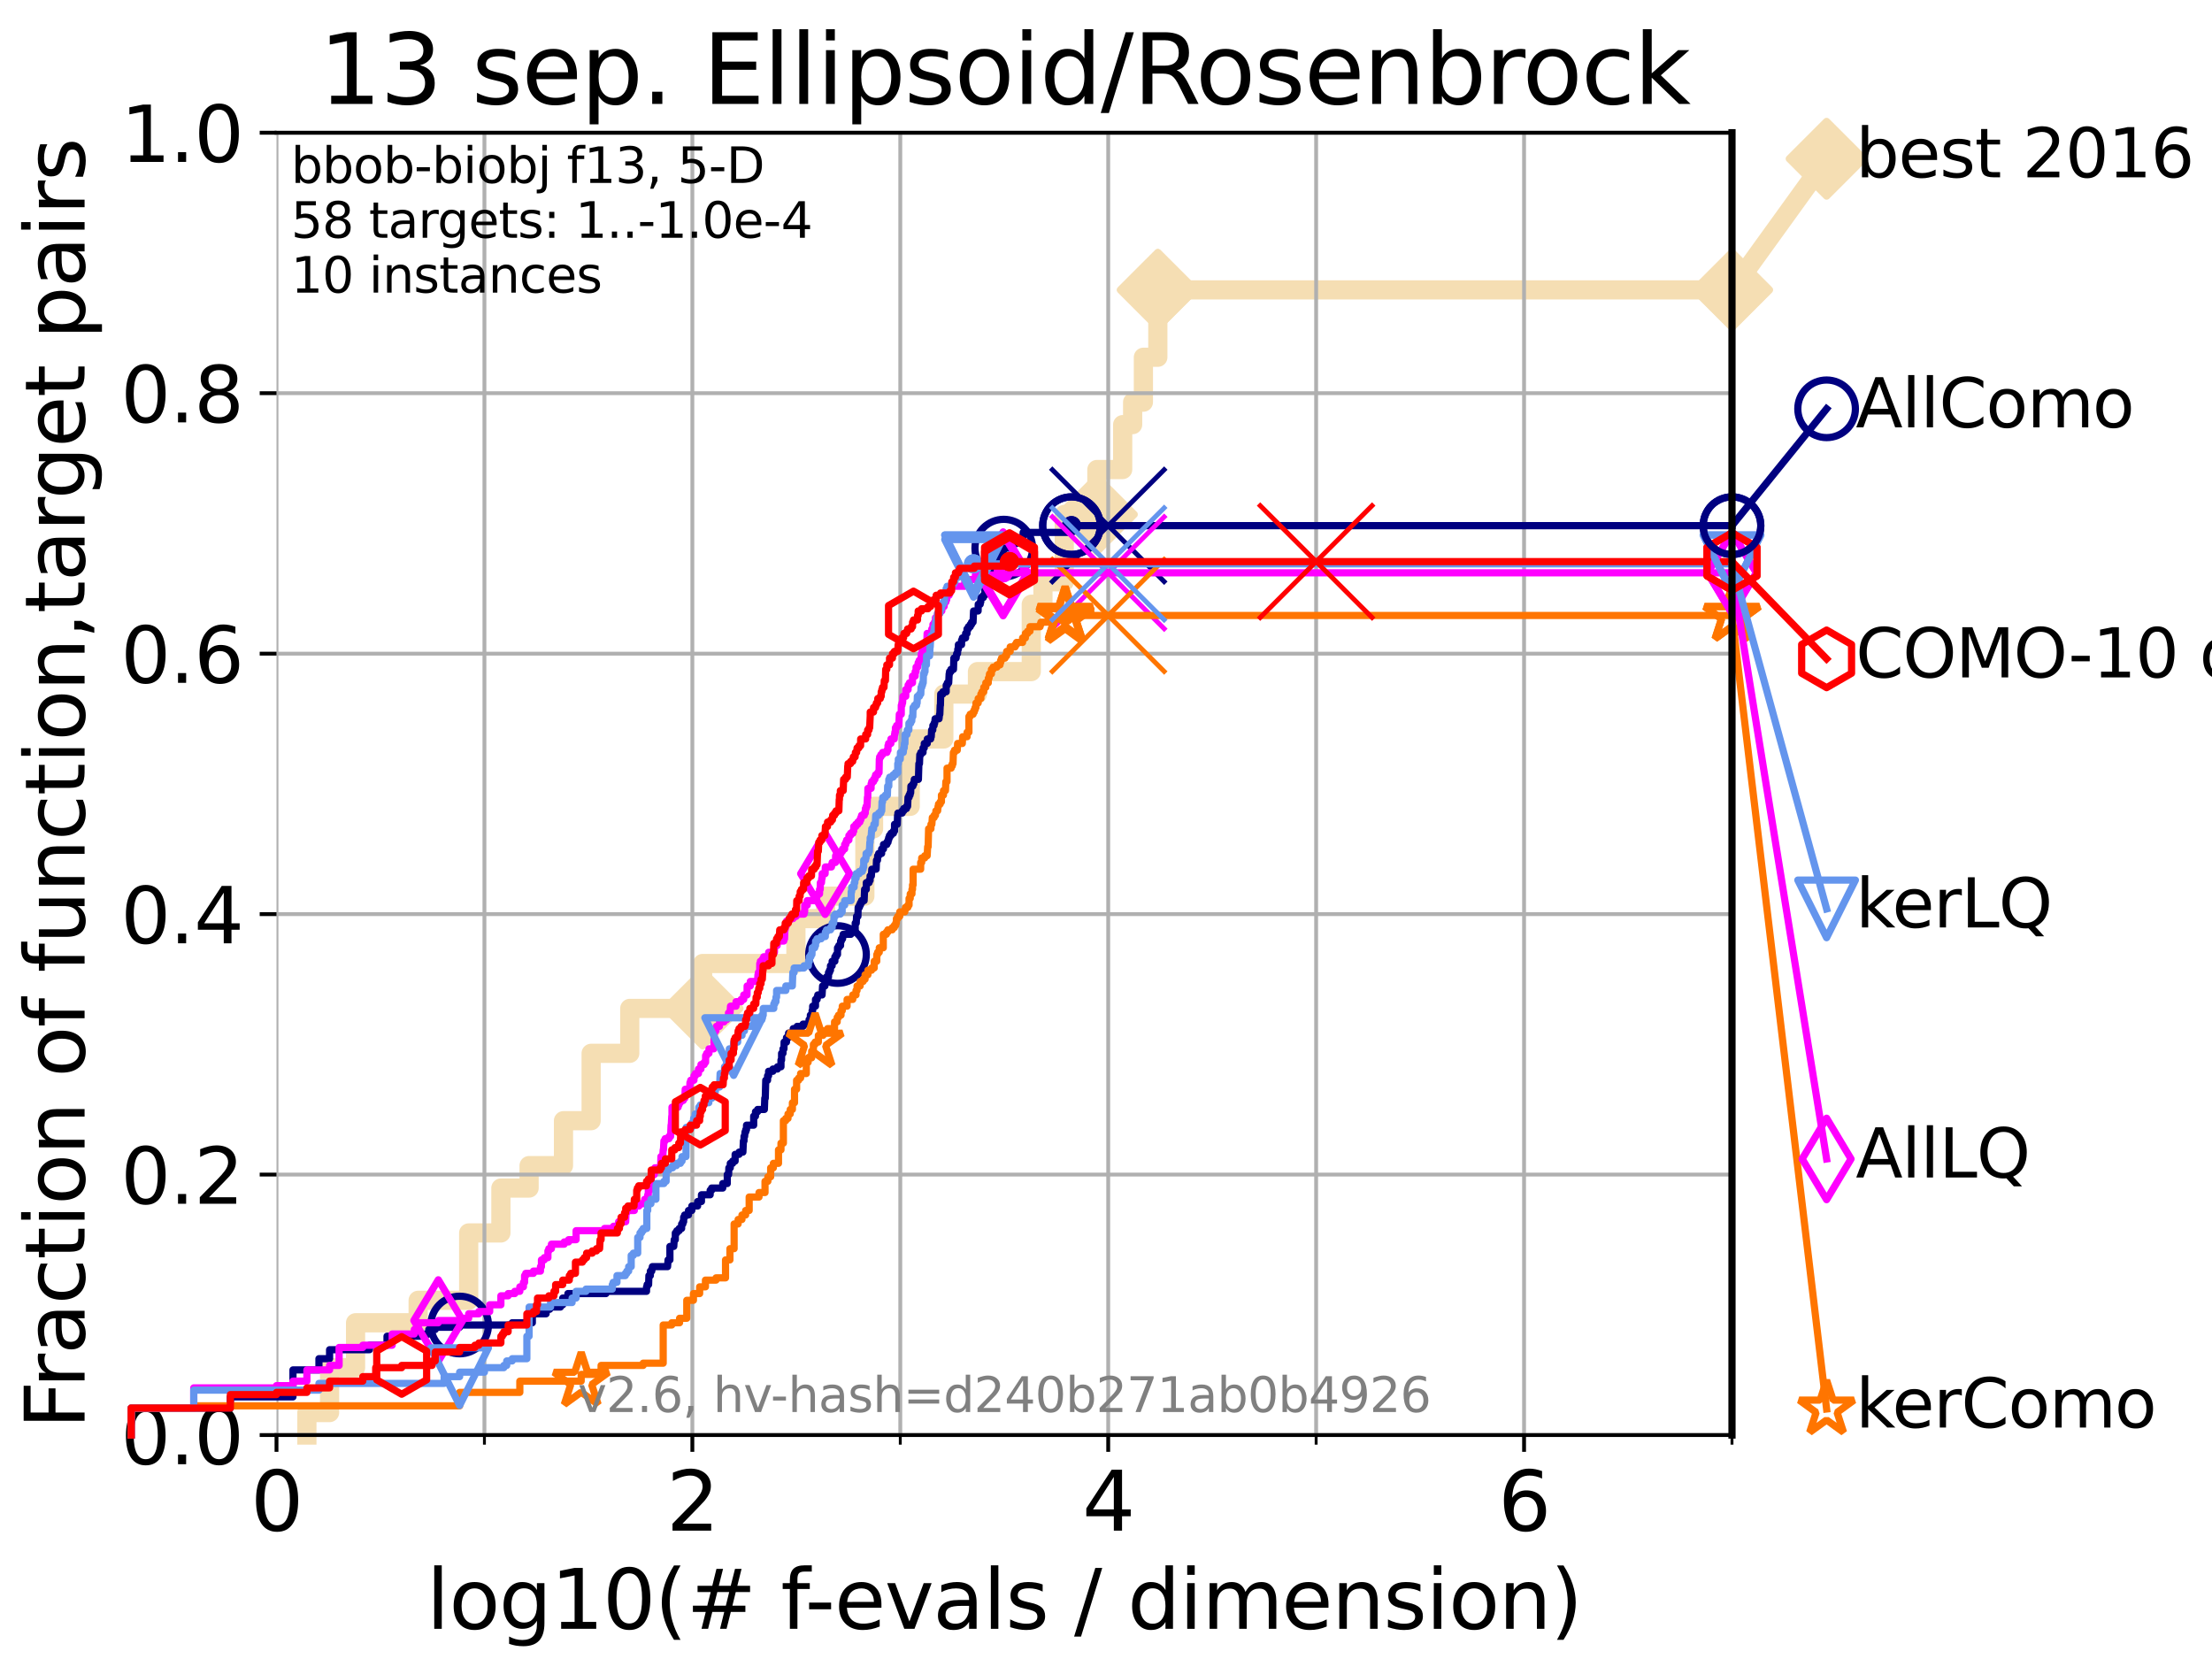 <?xml version="1.0" encoding="utf-8" standalone="no"?>
<!DOCTYPE svg PUBLIC "-//W3C//DTD SVG 1.1//EN"
  "http://www.w3.org/Graphics/SVG/1.1/DTD/svg11.dtd">
<svg xmlns:xlink="http://www.w3.org/1999/xlink" width="460.8pt" height="345.6pt" viewBox="0 0 460.8 345.6" xmlns="http://www.w3.org/2000/svg" version="1.1">
 <defs>
  <style type="text/css">*{stroke-linejoin: round; stroke-linecap: butt}</style>
 </defs>
 <g id="figure_1">
  <g id="patch_1">
   <path d="M 0 345.6 
L 460.8 345.6 
L 460.8 0 
L 0 0 
z
" style="fill: #ffffff"/>
  </g>
  <g id="axes_1">
   <g id="patch_2">
    <path d="M 57.6 298.944 
L 360.806 298.944 
L 360.806 27.648 
L 57.6 27.648 
z
" style="fill: #ffffff"/>
   </g>
   <g id="line2d_1">
    <path d="M 63.93 298.944 
L 63.93 294.266 
L 68.657 294.266 
L 68.657 284.911 
L 74.069 284.911 
L 74.069 275.556 
L 87.108 275.556 
L 87.108 270.879 
L 97.635 270.879 
L 97.635 256.846 
L 104.345 256.846 
L 104.345 247.491 
L 110.221 247.491 
L 110.221 242.814 
L 117.384 242.814 
L 117.384 233.459 
L 123.145 233.459 
L 123.145 219.426 
L 131.191 219.426 
L 131.191 210.071 
L 146.362 210.071 
L 146.362 200.716 
L 165.803 200.716 
L 165.803 191.361 
L 171.99 191.361 
L 171.99 186.684 
L 180.169 186.684 
L 180.169 172.651 
L 181.978 172.651 
L 181.978 167.974 
L 189.617 167.974 
L 189.617 153.941 
L 196.616 153.941 
L 196.616 144.586 
L 203.622 144.586 
L 203.622 139.908 
L 214.832 139.908 
L 214.832 125.876 
L 217.264 125.876 
L 217.264 121.198 
L 221.702 121.198 
L 221.702 107.166 
L 228.501 107.166 
L 228.501 97.811 
L 233.873 97.811 
L 233.873 88.456 
L 235.949 88.456 
L 235.949 83.778 
L 238.189 83.778 
L 238.189 74.423 
L 241.198 74.423 
L 241.198 60.391 
L 360.806 60.391 
" style="fill: none; stroke: #f5deb3; stroke-width: 4; stroke-linecap: square"/>
   </g>
   <g id="line2d_2">
    <defs>
     <path id="macf50eb52e" d="M -0 7.778 
L 7.778 0 
L 0 -7.778 
L -7.778 -0 
z
" style="stroke: #f5deb3; stroke-width: 1.5; stroke-linejoin: miter"/>
    </defs>
    <g>
     <use xlink:href="#macf50eb52e" x="146.362" y="210.071" style="fill: #f5deb3; stroke: #f5deb3; stroke-width: 1.5; stroke-linejoin: miter"/>
     <use xlink:href="#macf50eb52e" x="228.501" y="107.166" style="fill: #f5deb3; stroke: #f5deb3; stroke-width: 1.5; stroke-linejoin: miter"/>
     <use xlink:href="#macf50eb52e" x="241.198" y="60.391" style="fill: #f5deb3; stroke: #f5deb3; stroke-width: 1.5; stroke-linejoin: miter"/>
     <use xlink:href="#macf50eb52e" x="241.198" y="60.391" style="fill: #f5deb3; stroke: #f5deb3; stroke-width: 1.5; stroke-linejoin: miter"/>
     <use xlink:href="#macf50eb52e" x="360.806" y="60.391" style="fill: #f5deb3; stroke: #f5deb3; stroke-width: 1.5; stroke-linejoin: miter"/>
    </g>
   </g>
   <g id="line2d_3">
    <path style="fill: none; stroke: #f5deb3; stroke-width: 4; stroke-linecap: square"/>
    <g/>
   </g>
   <g id="line2d_4">
    <path d="M 360.806 60.391 
L 380.515 33.074 
" style="fill: none; stroke: #f5deb3; stroke-width: 4; stroke-linecap: square"/>
    <g>
     <use xlink:href="#macf50eb52e" x="360.806" y="60.391" style="fill: #f5deb3; stroke: #f5deb3; stroke-width: 1.5; stroke-linejoin: miter"/>
     <use xlink:href="#macf50eb52e" x="380.515" y="33.074" style="fill: #f5deb3; stroke: #f5deb3; stroke-width: 1.5; stroke-linejoin: miter"/>
    </g>
   </g>
   <g id="matplotlib.axis_1">
    <g id="xtick_1">
     <g id="line2d_5">
      <path d="M 57.6 298.944 
L 57.6 27.648 
" clip-path="url(#pec819bac5d)" style="fill: none; stroke: #b0b0b0; stroke-width: 0.8; stroke-linecap: square"/>
     </g>
     <g id="line2d_6">
      <defs>
       <path id="m16b209884f" d="M 0 0 
L 0 3.5 
" style="stroke: #000000; stroke-width: 0.8"/>
      </defs>
      <g>
       <use xlink:href="#m16b209884f" x="57.6" y="298.944" style="stroke: #000000; stroke-width: 0.8"/>
      </g>
     </g>
     <g id="text_1">
      <!-- 0 -->
      <g transform="translate(52.192 318.861) scale(0.17 -0.17)">
       <defs>
        <path id="DejaVuSans-30" d="M 2034 4250 
Q 1547 4250 1301 3770 
Q 1056 3291 1056 2328 
Q 1056 1369 1301 889 
Q 1547 409 2034 409 
Q 2525 409 2770 889 
Q 3016 1369 3016 2328 
Q 3016 3291 2770 3770 
Q 2525 4250 2034 4250 
z
M 2034 4750 
Q 2819 4750 3233 4129 
Q 3647 3509 3647 2328 
Q 3647 1150 3233 529 
Q 2819 -91 2034 -91 
Q 1250 -91 836 529 
Q 422 1150 422 2328 
Q 422 3509 836 4129 
Q 1250 4750 2034 4750 
z
" transform="scale(0.016)"/>
       </defs>
       <use xlink:href="#DejaVuSans-30"/>
      </g>
     </g>
    </g>
    <g id="xtick_2">
     <g id="line2d_7">
      <path d="M 144.23 298.944 
L 144.23 27.648 
" clip-path="url(#pec819bac5d)" style="fill: none; stroke: #b0b0b0; stroke-width: 0.8; stroke-linecap: square"/>
     </g>
     <g id="line2d_8">
      <g>
       <use xlink:href="#m16b209884f" x="144.23" y="298.944" style="stroke: #000000; stroke-width: 0.8"/>
      </g>
     </g>
     <g id="text_2">
      <!-- 2 -->
      <g transform="translate(138.822 318.861) scale(0.17 -0.17)">
       <defs>
        <path id="DejaVuSans-32" d="M 1228 531 
L 3431 531 
L 3431 0 
L 469 0 
L 469 531 
Q 828 903 1448 1529 
Q 2069 2156 2228 2338 
Q 2531 2678 2651 2914 
Q 2772 3150 2772 3378 
Q 2772 3750 2511 3984 
Q 2250 4219 1831 4219 
Q 1534 4219 1204 4116 
Q 875 4013 500 3803 
L 500 4441 
Q 881 4594 1212 4672 
Q 1544 4750 1819 4750 
Q 2544 4750 2975 4387 
Q 3406 4025 3406 3419 
Q 3406 3131 3298 2873 
Q 3191 2616 2906 2266 
Q 2828 2175 2409 1742 
Q 1991 1309 1228 531 
z
" transform="scale(0.016)"/>
       </defs>
       <use xlink:href="#DejaVuSans-32"/>
      </g>
     </g>
    </g>
    <g id="xtick_3">
     <g id="line2d_9">
      <path d="M 230.861 298.944 
L 230.861 27.648 
" clip-path="url(#pec819bac5d)" style="fill: none; stroke: #b0b0b0; stroke-width: 0.8; stroke-linecap: square"/>
     </g>
     <g id="line2d_10">
      <g>
       <use xlink:href="#m16b209884f" x="230.861" y="298.944" style="stroke: #000000; stroke-width: 0.8"/>
      </g>
     </g>
     <g id="text_3">
      <!-- 4 -->
      <g transform="translate(225.453 318.861) scale(0.17 -0.17)">
       <defs>
        <path id="DejaVuSans-34" d="M 2419 4116 
L 825 1625 
L 2419 1625 
L 2419 4116 
z
M 2253 4666 
L 3047 4666 
L 3047 1625 
L 3713 1625 
L 3713 1100 
L 3047 1100 
L 3047 0 
L 2419 0 
L 2419 1100 
L 313 1100 
L 313 1709 
L 2253 4666 
z
" transform="scale(0.016)"/>
       </defs>
       <use xlink:href="#DejaVuSans-34"/>
      </g>
     </g>
    </g>
    <g id="xtick_4">
     <g id="line2d_11">
      <path d="M 317.491 298.944 
L 317.491 27.648 
" clip-path="url(#pec819bac5d)" style="fill: none; stroke: #b0b0b0; stroke-width: 0.8; stroke-linecap: square"/>
     </g>
     <g id="line2d_12">
      <g>
       <use xlink:href="#m16b209884f" x="317.491" y="298.944" style="stroke: #000000; stroke-width: 0.8"/>
      </g>
     </g>
     <g id="text_4">
      <!-- 6 -->
      <g transform="translate(312.083 318.861) scale(0.17 -0.17)">
       <defs>
        <path id="DejaVuSans-36" d="M 2113 2584 
Q 1688 2584 1439 2293 
Q 1191 2003 1191 1497 
Q 1191 994 1439 701 
Q 1688 409 2113 409 
Q 2538 409 2786 701 
Q 3034 994 3034 1497 
Q 3034 2003 2786 2293 
Q 2538 2584 2113 2584 
z
M 3366 4563 
L 3366 3988 
Q 3128 4100 2886 4159 
Q 2644 4219 2406 4219 
Q 1781 4219 1451 3797 
Q 1122 3375 1075 2522 
Q 1259 2794 1537 2939 
Q 1816 3084 2150 3084 
Q 2853 3084 3261 2657 
Q 3669 2231 3669 1497 
Q 3669 778 3244 343 
Q 2819 -91 2113 -91 
Q 1303 -91 875 529 
Q 447 1150 447 2328 
Q 447 3434 972 4092 
Q 1497 4750 2381 4750 
Q 2619 4750 2861 4703 
Q 3103 4656 3366 4563 
z
" transform="scale(0.016)"/>
       </defs>
       <use xlink:href="#DejaVuSans-36"/>
      </g>
     </g>
    </g>
    <g id="xtick_5">
     <g id="line2d_13">
      <path d="M 100.915 298.944 
L 100.915 27.648 
" clip-path="url(#pec819bac5d)" style="fill: none; stroke: #b0b0b0; stroke-width: 0.8; stroke-linecap: square"/>
     </g>
     <g id="line2d_14">
      <defs>
       <path id="m1fbc770195" d="M 0 0 
L 0 2 
" style="stroke: #000000; stroke-width: 0.6"/>
      </defs>
      <g>
       <use xlink:href="#m1fbc770195" x="100.915" y="298.944" style="stroke: #000000; stroke-width: 0.6"/>
      </g>
     </g>
    </g>
    <g id="xtick_6">
     <g id="line2d_15">
      <path d="M 187.546 298.944 
L 187.546 27.648 
" clip-path="url(#pec819bac5d)" style="fill: none; stroke: #b0b0b0; stroke-width: 0.8; stroke-linecap: square"/>
     </g>
     <g id="line2d_16">
      <g>
       <use xlink:href="#m1fbc770195" x="187.546" y="298.944" style="stroke: #000000; stroke-width: 0.6"/>
      </g>
     </g>
    </g>
    <g id="xtick_7">
     <g id="line2d_17">
      <path d="M 274.176 298.944 
L 274.176 27.648 
" clip-path="url(#pec819bac5d)" style="fill: none; stroke: #b0b0b0; stroke-width: 0.8; stroke-linecap: square"/>
     </g>
     <g id="line2d_18">
      <g>
       <use xlink:href="#m1fbc770195" x="274.176" y="298.944" style="stroke: #000000; stroke-width: 0.6"/>
      </g>
     </g>
    </g>
    <g id="xtick_8">
     <g id="line2d_19">
      <path d="M 360.806 298.944 
L 360.806 27.648 
" clip-path="url(#pec819bac5d)" style="fill: none; stroke: #b0b0b0; stroke-width: 0.8; stroke-linecap: square"/>
     </g>
     <g id="line2d_20">
      <g>
       <use xlink:href="#m1fbc770195" x="360.806" y="298.944" style="stroke: #000000; stroke-width: 0.6"/>
      </g>
     </g>
    </g>
    <g id="text_5">
     <!-- log10(# f-evals / dimension) -->
     <g transform="translate(88.823 339.314) scale(0.17 -0.17)">
      <defs>
       <path id="DejaVuSans-6c" d="M 603 4863 
L 1178 4863 
L 1178 0 
L 603 0 
L 603 4863 
z
" transform="scale(0.016)"/>
       <path id="DejaVuSans-6f" d="M 1959 3097 
Q 1497 3097 1228 2736 
Q 959 2375 959 1747 
Q 959 1119 1226 758 
Q 1494 397 1959 397 
Q 2419 397 2687 759 
Q 2956 1122 2956 1747 
Q 2956 2369 2687 2733 
Q 2419 3097 1959 3097 
z
M 1959 3584 
Q 2709 3584 3137 3096 
Q 3566 2609 3566 1747 
Q 3566 888 3137 398 
Q 2709 -91 1959 -91 
Q 1206 -91 779 398 
Q 353 888 353 1747 
Q 353 2609 779 3096 
Q 1206 3584 1959 3584 
z
" transform="scale(0.016)"/>
       <path id="DejaVuSans-67" d="M 2906 1791 
Q 2906 2416 2648 2759 
Q 2391 3103 1925 3103 
Q 1463 3103 1205 2759 
Q 947 2416 947 1791 
Q 947 1169 1205 825 
Q 1463 481 1925 481 
Q 2391 481 2648 825 
Q 2906 1169 2906 1791 
z
M 3481 434 
Q 3481 -459 3084 -895 
Q 2688 -1331 1869 -1331 
Q 1566 -1331 1297 -1286 
Q 1028 -1241 775 -1147 
L 775 -588 
Q 1028 -725 1275 -790 
Q 1522 -856 1778 -856 
Q 2344 -856 2625 -561 
Q 2906 -266 2906 331 
L 2906 616 
Q 2728 306 2450 153 
Q 2172 0 1784 0 
Q 1141 0 747 490 
Q 353 981 353 1791 
Q 353 2603 747 3093 
Q 1141 3584 1784 3584 
Q 2172 3584 2450 3431 
Q 2728 3278 2906 2969 
L 2906 3500 
L 3481 3500 
L 3481 434 
z
" transform="scale(0.016)"/>
       <path id="DejaVuSans-31" d="M 794 531 
L 1825 531 
L 1825 4091 
L 703 3866 
L 703 4441 
L 1819 4666 
L 2450 4666 
L 2450 531 
L 3481 531 
L 3481 0 
L 794 0 
L 794 531 
z
" transform="scale(0.016)"/>
       <path id="DejaVuSans-28" d="M 1984 4856 
Q 1566 4138 1362 3434 
Q 1159 2731 1159 2009 
Q 1159 1288 1364 580 
Q 1569 -128 1984 -844 
L 1484 -844 
Q 1016 -109 783 600 
Q 550 1309 550 2009 
Q 550 2706 781 3412 
Q 1013 4119 1484 4856 
L 1984 4856 
z
" transform="scale(0.016)"/>
       <path id="DejaVuSans-23" d="M 3272 2816 
L 2363 2816 
L 2100 1772 
L 3016 1772 
L 3272 2816 
z
M 2803 4594 
L 2478 3297 
L 3391 3297 
L 3719 4594 
L 4219 4594 
L 3897 3297 
L 4872 3297 
L 4872 2816 
L 3775 2816 
L 3519 1772 
L 4513 1772 
L 4513 1294 
L 3397 1294 
L 3072 0 
L 2572 0 
L 2894 1294 
L 1978 1294 
L 1656 0 
L 1153 0 
L 1478 1294 
L 494 1294 
L 494 1772 
L 1594 1772 
L 1856 2816 
L 850 2816 
L 850 3297 
L 1978 3297 
L 2297 4594 
L 2803 4594 
z
" transform="scale(0.016)"/>
       <path id="DejaVuSans-20" transform="scale(0.016)"/>
       <path id="DejaVuSans-66" d="M 2375 4863 
L 2375 4384 
L 1825 4384 
Q 1516 4384 1395 4259 
Q 1275 4134 1275 3809 
L 1275 3500 
L 2222 3500 
L 2222 3053 
L 1275 3053 
L 1275 0 
L 697 0 
L 697 3053 
L 147 3053 
L 147 3500 
L 697 3500 
L 697 3744 
Q 697 4328 969 4595 
Q 1241 4863 1831 4863 
L 2375 4863 
z
" transform="scale(0.016)"/>
       <path id="DejaVuSans-2d" d="M 313 2009 
L 1997 2009 
L 1997 1497 
L 313 1497 
L 313 2009 
z
" transform="scale(0.016)"/>
       <path id="DejaVuSans-65" d="M 3597 1894 
L 3597 1613 
L 953 1613 
Q 991 1019 1311 708 
Q 1631 397 2203 397 
Q 2534 397 2845 478 
Q 3156 559 3463 722 
L 3463 178 
Q 3153 47 2828 -22 
Q 2503 -91 2169 -91 
Q 1331 -91 842 396 
Q 353 884 353 1716 
Q 353 2575 817 3079 
Q 1281 3584 2069 3584 
Q 2775 3584 3186 3129 
Q 3597 2675 3597 1894 
z
M 3022 2063 
Q 3016 2534 2758 2815 
Q 2500 3097 2075 3097 
Q 1594 3097 1305 2825 
Q 1016 2553 972 2059 
L 3022 2063 
z
" transform="scale(0.016)"/>
       <path id="DejaVuSans-76" d="M 191 3500 
L 800 3500 
L 1894 563 
L 2988 3500 
L 3597 3500 
L 2284 0 
L 1503 0 
L 191 3500 
z
" transform="scale(0.016)"/>
       <path id="DejaVuSans-61" d="M 2194 1759 
Q 1497 1759 1228 1600 
Q 959 1441 959 1056 
Q 959 750 1161 570 
Q 1363 391 1709 391 
Q 2188 391 2477 730 
Q 2766 1069 2766 1631 
L 2766 1759 
L 2194 1759 
z
M 3341 1997 
L 3341 0 
L 2766 0 
L 2766 531 
Q 2569 213 2275 61 
Q 1981 -91 1556 -91 
Q 1019 -91 701 211 
Q 384 513 384 1019 
Q 384 1609 779 1909 
Q 1175 2209 1959 2209 
L 2766 2209 
L 2766 2266 
Q 2766 2663 2505 2880 
Q 2244 3097 1772 3097 
Q 1472 3097 1187 3025 
Q 903 2953 641 2809 
L 641 3341 
Q 956 3463 1253 3523 
Q 1550 3584 1831 3584 
Q 2591 3584 2966 3190 
Q 3341 2797 3341 1997 
z
" transform="scale(0.016)"/>
       <path id="DejaVuSans-73" d="M 2834 3397 
L 2834 2853 
Q 2591 2978 2328 3040 
Q 2066 3103 1784 3103 
Q 1356 3103 1142 2972 
Q 928 2841 928 2578 
Q 928 2378 1081 2264 
Q 1234 2150 1697 2047 
L 1894 2003 
Q 2506 1872 2764 1633 
Q 3022 1394 3022 966 
Q 3022 478 2636 193 
Q 2250 -91 1575 -91 
Q 1294 -91 989 -36 
Q 684 19 347 128 
L 347 722 
Q 666 556 975 473 
Q 1284 391 1588 391 
Q 1994 391 2212 530 
Q 2431 669 2431 922 
Q 2431 1156 2273 1281 
Q 2116 1406 1581 1522 
L 1381 1569 
Q 847 1681 609 1914 
Q 372 2147 372 2553 
Q 372 3047 722 3315 
Q 1072 3584 1716 3584 
Q 2034 3584 2315 3537 
Q 2597 3491 2834 3397 
z
" transform="scale(0.016)"/>
       <path id="DejaVuSans-2f" d="M 1625 4666 
L 2156 4666 
L 531 -594 
L 0 -594 
L 1625 4666 
z
" transform="scale(0.016)"/>
       <path id="DejaVuSans-64" d="M 2906 2969 
L 2906 4863 
L 3481 4863 
L 3481 0 
L 2906 0 
L 2906 525 
Q 2725 213 2448 61 
Q 2172 -91 1784 -91 
Q 1150 -91 751 415 
Q 353 922 353 1747 
Q 353 2572 751 3078 
Q 1150 3584 1784 3584 
Q 2172 3584 2448 3432 
Q 2725 3281 2906 2969 
z
M 947 1747 
Q 947 1113 1208 752 
Q 1469 391 1925 391 
Q 2381 391 2643 752 
Q 2906 1113 2906 1747 
Q 2906 2381 2643 2742 
Q 2381 3103 1925 3103 
Q 1469 3103 1208 2742 
Q 947 2381 947 1747 
z
" transform="scale(0.016)"/>
       <path id="DejaVuSans-69" d="M 603 3500 
L 1178 3500 
L 1178 0 
L 603 0 
L 603 3500 
z
M 603 4863 
L 1178 4863 
L 1178 4134 
L 603 4134 
L 603 4863 
z
" transform="scale(0.016)"/>
       <path id="DejaVuSans-6d" d="M 3328 2828 
Q 3544 3216 3844 3400 
Q 4144 3584 4550 3584 
Q 5097 3584 5394 3201 
Q 5691 2819 5691 2113 
L 5691 0 
L 5113 0 
L 5113 2094 
Q 5113 2597 4934 2840 
Q 4756 3084 4391 3084 
Q 3944 3084 3684 2787 
Q 3425 2491 3425 1978 
L 3425 0 
L 2847 0 
L 2847 2094 
Q 2847 2600 2669 2842 
Q 2491 3084 2119 3084 
Q 1678 3084 1418 2786 
Q 1159 2488 1159 1978 
L 1159 0 
L 581 0 
L 581 3500 
L 1159 3500 
L 1159 2956 
Q 1356 3278 1631 3431 
Q 1906 3584 2284 3584 
Q 2666 3584 2933 3390 
Q 3200 3197 3328 2828 
z
" transform="scale(0.016)"/>
       <path id="DejaVuSans-6e" d="M 3513 2113 
L 3513 0 
L 2938 0 
L 2938 2094 
Q 2938 2591 2744 2837 
Q 2550 3084 2163 3084 
Q 1697 3084 1428 2787 
Q 1159 2491 1159 1978 
L 1159 0 
L 581 0 
L 581 3500 
L 1159 3500 
L 1159 2956 
Q 1366 3272 1645 3428 
Q 1925 3584 2291 3584 
Q 2894 3584 3203 3211 
Q 3513 2838 3513 2113 
z
" transform="scale(0.016)"/>
       <path id="DejaVuSans-29" d="M 513 4856 
L 1013 4856 
Q 1481 4119 1714 3412 
Q 1947 2706 1947 2009 
Q 1947 1309 1714 600 
Q 1481 -109 1013 -844 
L 513 -844 
Q 928 -128 1133 580 
Q 1338 1288 1338 2009 
Q 1338 2731 1133 3434 
Q 928 4138 513 4856 
z
" transform="scale(0.016)"/>
      </defs>
      <use xlink:href="#DejaVuSans-6c"/>
      <use xlink:href="#DejaVuSans-6f" x="27.783"/>
      <use xlink:href="#DejaVuSans-67" x="88.965"/>
      <use xlink:href="#DejaVuSans-31" x="152.441"/>
      <use xlink:href="#DejaVuSans-30" x="216.064"/>
      <use xlink:href="#DejaVuSans-28" x="279.688"/>
      <use xlink:href="#DejaVuSans-23" x="318.701"/>
      <use xlink:href="#DejaVuSans-20" x="402.49"/>
      <use xlink:href="#DejaVuSans-66" x="434.277"/>
      <use xlink:href="#DejaVuSans-2d" x="463.982"/>
      <use xlink:href="#DejaVuSans-65" x="500.066"/>
      <use xlink:href="#DejaVuSans-76" x="561.59"/>
      <use xlink:href="#DejaVuSans-61" x="620.77"/>
      <use xlink:href="#DejaVuSans-6c" x="682.049"/>
      <use xlink:href="#DejaVuSans-73" x="709.832"/>
      <use xlink:href="#DejaVuSans-20" x="761.932"/>
      <use xlink:href="#DejaVuSans-2f" x="793.719"/>
      <use xlink:href="#DejaVuSans-20" x="827.41"/>
      <use xlink:href="#DejaVuSans-64" x="859.197"/>
      <use xlink:href="#DejaVuSans-69" x="922.674"/>
      <use xlink:href="#DejaVuSans-6d" x="950.457"/>
      <use xlink:href="#DejaVuSans-65" x="1047.869"/>
      <use xlink:href="#DejaVuSans-6e" x="1109.393"/>
      <use xlink:href="#DejaVuSans-73" x="1172.771"/>
      <use xlink:href="#DejaVuSans-69" x="1224.871"/>
      <use xlink:href="#DejaVuSans-6f" x="1252.654"/>
      <use xlink:href="#DejaVuSans-6e" x="1313.836"/>
      <use xlink:href="#DejaVuSans-29" x="1377.215"/>
     </g>
    </g>
   </g>
   <g id="matplotlib.axis_2">
    <g id="ytick_1">
     <g id="line2d_21">
      <path d="M 57.6 298.944 
L 360.806 298.944 
" clip-path="url(#pec819bac5d)" style="fill: none; stroke: #b0b0b0; stroke-width: 0.8; stroke-linecap: square"/>
     </g>
     <g id="line2d_22">
      <defs>
       <path id="me903b20141" d="M 0 0 
L -3.5 0 
" style="stroke: #000000; stroke-width: 0.8"/>
      </defs>
      <g>
       <use xlink:href="#me903b20141" x="57.6" y="298.944" style="stroke: #000000; stroke-width: 0.8"/>
      </g>
     </g>
     <g id="text_6">
      <!-- 0.0 -->
      <g transform="translate(25.155 305.023) scale(0.16 -0.16)">
       <defs>
        <path id="DejaVuSans-2e" d="M 684 794 
L 1344 794 
L 1344 0 
L 684 0 
L 684 794 
z
" transform="scale(0.016)"/>
       </defs>
       <use xlink:href="#DejaVuSans-30"/>
       <use xlink:href="#DejaVuSans-2e" x="63.623"/>
       <use xlink:href="#DejaVuSans-30" x="95.41"/>
      </g>
     </g>
    </g>
    <g id="ytick_2">
     <g id="line2d_23">
      <path d="M 57.6 244.685 
L 360.806 244.685 
" clip-path="url(#pec819bac5d)" style="fill: none; stroke: #b0b0b0; stroke-width: 0.8; stroke-linecap: square"/>
     </g>
     <g id="line2d_24">
      <g>
       <use xlink:href="#me903b20141" x="57.6" y="244.685" style="stroke: #000000; stroke-width: 0.8"/>
      </g>
     </g>
     <g id="text_7">
      <!-- 0.2 -->
      <g transform="translate(25.155 250.764) scale(0.16 -0.16)">
       <use xlink:href="#DejaVuSans-30"/>
       <use xlink:href="#DejaVuSans-2e" x="63.623"/>
       <use xlink:href="#DejaVuSans-32" x="95.41"/>
      </g>
     </g>
    </g>
    <g id="ytick_3">
     <g id="line2d_25">
      <path d="M 57.6 190.426 
L 360.806 190.426 
" clip-path="url(#pec819bac5d)" style="fill: none; stroke: #b0b0b0; stroke-width: 0.8; stroke-linecap: square"/>
     </g>
     <g id="line2d_26">
      <g>
       <use xlink:href="#me903b20141" x="57.6" y="190.426" style="stroke: #000000; stroke-width: 0.8"/>
      </g>
     </g>
     <g id="text_8">
      <!-- 0.4 -->
      <g transform="translate(25.155 196.504) scale(0.16 -0.16)">
       <use xlink:href="#DejaVuSans-30"/>
       <use xlink:href="#DejaVuSans-2e" x="63.623"/>
       <use xlink:href="#DejaVuSans-34" x="95.41"/>
      </g>
     </g>
    </g>
    <g id="ytick_4">
     <g id="line2d_27">
      <path d="M 57.6 136.166 
L 360.806 136.166 
" clip-path="url(#pec819bac5d)" style="fill: none; stroke: #b0b0b0; stroke-width: 0.8; stroke-linecap: square"/>
     </g>
     <g id="line2d_28">
      <g>
       <use xlink:href="#me903b20141" x="57.6" y="136.166" style="stroke: #000000; stroke-width: 0.8"/>
      </g>
     </g>
     <g id="text_9">
      <!-- 0.6 -->
      <g transform="translate(25.155 142.245) scale(0.16 -0.16)">
       <use xlink:href="#DejaVuSans-30"/>
       <use xlink:href="#DejaVuSans-2e" x="63.623"/>
       <use xlink:href="#DejaVuSans-36" x="95.41"/>
      </g>
     </g>
    </g>
    <g id="ytick_5">
     <g id="line2d_29">
      <path d="M 57.6 81.907 
L 360.806 81.907 
" clip-path="url(#pec819bac5d)" style="fill: none; stroke: #b0b0b0; stroke-width: 0.8; stroke-linecap: square"/>
     </g>
     <g id="line2d_30">
      <g>
       <use xlink:href="#me903b20141" x="57.6" y="81.907" style="stroke: #000000; stroke-width: 0.8"/>
      </g>
     </g>
     <g id="text_10">
      <!-- 0.8 -->
      <g transform="translate(25.155 87.986) scale(0.16 -0.16)">
       <defs>
        <path id="DejaVuSans-38" d="M 2034 2216 
Q 1584 2216 1326 1975 
Q 1069 1734 1069 1313 
Q 1069 891 1326 650 
Q 1584 409 2034 409 
Q 2484 409 2743 651 
Q 3003 894 3003 1313 
Q 3003 1734 2745 1975 
Q 2488 2216 2034 2216 
z
M 1403 2484 
Q 997 2584 770 2862 
Q 544 3141 544 3541 
Q 544 4100 942 4425 
Q 1341 4750 2034 4750 
Q 2731 4750 3128 4425 
Q 3525 4100 3525 3541 
Q 3525 3141 3298 2862 
Q 3072 2584 2669 2484 
Q 3125 2378 3379 2068 
Q 3634 1759 3634 1313 
Q 3634 634 3220 271 
Q 2806 -91 2034 -91 
Q 1263 -91 848 271 
Q 434 634 434 1313 
Q 434 1759 690 2068 
Q 947 2378 1403 2484 
z
M 1172 3481 
Q 1172 3119 1398 2916 
Q 1625 2713 2034 2713 
Q 2441 2713 2670 2916 
Q 2900 3119 2900 3481 
Q 2900 3844 2670 4047 
Q 2441 4250 2034 4250 
Q 1625 4250 1398 4047 
Q 1172 3844 1172 3481 
z
" transform="scale(0.016)"/>
       </defs>
       <use xlink:href="#DejaVuSans-30"/>
       <use xlink:href="#DejaVuSans-2e" x="63.623"/>
       <use xlink:href="#DejaVuSans-38" x="95.41"/>
      </g>
     </g>
    </g>
    <g id="ytick_6">
     <g id="line2d_31">
      <path d="M 57.6 27.648 
L 360.806 27.648 
" clip-path="url(#pec819bac5d)" style="fill: none; stroke: #b0b0b0; stroke-width: 0.8; stroke-linecap: square"/>
     </g>
     <g id="line2d_32">
      <g>
       <use xlink:href="#me903b20141" x="57.6" y="27.648" style="stroke: #000000; stroke-width: 0.8"/>
      </g>
     </g>
     <g id="text_11">
      <!-- 1.0 -->
      <g transform="translate(25.155 33.727) scale(0.16 -0.16)">
       <use xlink:href="#DejaVuSans-31"/>
       <use xlink:href="#DejaVuSans-2e" x="63.623"/>
       <use xlink:href="#DejaVuSans-30" x="95.41"/>
      </g>
     </g>
    </g>
    <g id="text_12">
     <!-- Fraction of function,target pairs -->
     <g transform="translate(17.62 297.681) rotate(-90) scale(0.17 -0.17)">
      <defs>
       <path id="DejaVuSans-46" d="M 628 4666 
L 3309 4666 
L 3309 4134 
L 1259 4134 
L 1259 2759 
L 3109 2759 
L 3109 2228 
L 1259 2228 
L 1259 0 
L 628 0 
L 628 4666 
z
" transform="scale(0.016)"/>
       <path id="DejaVuSans-72" d="M 2631 2963 
Q 2534 3019 2420 3045 
Q 2306 3072 2169 3072 
Q 1681 3072 1420 2755 
Q 1159 2438 1159 1844 
L 1159 0 
L 581 0 
L 581 3500 
L 1159 3500 
L 1159 2956 
Q 1341 3275 1631 3429 
Q 1922 3584 2338 3584 
Q 2397 3584 2469 3576 
Q 2541 3569 2628 3553 
L 2631 2963 
z
" transform="scale(0.016)"/>
       <path id="DejaVuSans-63" d="M 3122 3366 
L 3122 2828 
Q 2878 2963 2633 3030 
Q 2388 3097 2138 3097 
Q 1578 3097 1268 2742 
Q 959 2388 959 1747 
Q 959 1106 1268 751 
Q 1578 397 2138 397 
Q 2388 397 2633 464 
Q 2878 531 3122 666 
L 3122 134 
Q 2881 22 2623 -34 
Q 2366 -91 2075 -91 
Q 1284 -91 818 406 
Q 353 903 353 1747 
Q 353 2603 823 3093 
Q 1294 3584 2113 3584 
Q 2378 3584 2631 3529 
Q 2884 3475 3122 3366 
z
" transform="scale(0.016)"/>
       <path id="DejaVuSans-74" d="M 1172 4494 
L 1172 3500 
L 2356 3500 
L 2356 3053 
L 1172 3053 
L 1172 1153 
Q 1172 725 1289 603 
Q 1406 481 1766 481 
L 2356 481 
L 2356 0 
L 1766 0 
Q 1100 0 847 248 
Q 594 497 594 1153 
L 594 3053 
L 172 3053 
L 172 3500 
L 594 3500 
L 594 4494 
L 1172 4494 
z
" transform="scale(0.016)"/>
       <path id="DejaVuSans-75" d="M 544 1381 
L 544 3500 
L 1119 3500 
L 1119 1403 
Q 1119 906 1312 657 
Q 1506 409 1894 409 
Q 2359 409 2629 706 
Q 2900 1003 2900 1516 
L 2900 3500 
L 3475 3500 
L 3475 0 
L 2900 0 
L 2900 538 
Q 2691 219 2414 64 
Q 2138 -91 1772 -91 
Q 1169 -91 856 284 
Q 544 659 544 1381 
z
M 1991 3584 
L 1991 3584 
z
" transform="scale(0.016)"/>
       <path id="DejaVuSans-2c" d="M 750 794 
L 1409 794 
L 1409 256 
L 897 -744 
L 494 -744 
L 750 256 
L 750 794 
z
" transform="scale(0.016)"/>
       <path id="DejaVuSans-70" d="M 1159 525 
L 1159 -1331 
L 581 -1331 
L 581 3500 
L 1159 3500 
L 1159 2969 
Q 1341 3281 1617 3432 
Q 1894 3584 2278 3584 
Q 2916 3584 3314 3078 
Q 3713 2572 3713 1747 
Q 3713 922 3314 415 
Q 2916 -91 2278 -91 
Q 1894 -91 1617 61 
Q 1341 213 1159 525 
z
M 3116 1747 
Q 3116 2381 2855 2742 
Q 2594 3103 2138 3103 
Q 1681 3103 1420 2742 
Q 1159 2381 1159 1747 
Q 1159 1113 1420 752 
Q 1681 391 2138 391 
Q 2594 391 2855 752 
Q 3116 1113 3116 1747 
z
" transform="scale(0.016)"/>
      </defs>
      <use xlink:href="#DejaVuSans-46"/>
      <use xlink:href="#DejaVuSans-72" x="50.27"/>
      <use xlink:href="#DejaVuSans-61" x="91.383"/>
      <use xlink:href="#DejaVuSans-63" x="152.662"/>
      <use xlink:href="#DejaVuSans-74" x="207.643"/>
      <use xlink:href="#DejaVuSans-69" x="246.852"/>
      <use xlink:href="#DejaVuSans-6f" x="274.635"/>
      <use xlink:href="#DejaVuSans-6e" x="335.816"/>
      <use xlink:href="#DejaVuSans-20" x="399.195"/>
      <use xlink:href="#DejaVuSans-6f" x="430.982"/>
      <use xlink:href="#DejaVuSans-66" x="492.164"/>
      <use xlink:href="#DejaVuSans-20" x="527.369"/>
      <use xlink:href="#DejaVuSans-66" x="559.156"/>
      <use xlink:href="#DejaVuSans-75" x="594.361"/>
      <use xlink:href="#DejaVuSans-6e" x="657.74"/>
      <use xlink:href="#DejaVuSans-63" x="721.119"/>
      <use xlink:href="#DejaVuSans-74" x="776.1"/>
      <use xlink:href="#DejaVuSans-69" x="815.309"/>
      <use xlink:href="#DejaVuSans-6f" x="843.092"/>
      <use xlink:href="#DejaVuSans-6e" x="904.273"/>
      <use xlink:href="#DejaVuSans-2c" x="967.652"/>
      <use xlink:href="#DejaVuSans-74" x="999.439"/>
      <use xlink:href="#DejaVuSans-61" x="1038.648"/>
      <use xlink:href="#DejaVuSans-72" x="1099.928"/>
      <use xlink:href="#DejaVuSans-67" x="1139.291"/>
      <use xlink:href="#DejaVuSans-65" x="1202.768"/>
      <use xlink:href="#DejaVuSans-74" x="1264.291"/>
      <use xlink:href="#DejaVuSans-20" x="1303.5"/>
      <use xlink:href="#DejaVuSans-70" x="1335.287"/>
      <use xlink:href="#DejaVuSans-61" x="1398.764"/>
      <use xlink:href="#DejaVuSans-69" x="1460.043"/>
      <use xlink:href="#DejaVuSans-72" x="1487.826"/>
      <use xlink:href="#DejaVuSans-73" x="1528.939"/>
     </g>
    </g>
   </g>
   <g id="line2d_33">
    <defs>
     <path id="mff3c0fed0c" d="M 0 1.5 
C 0.398 1.5 0.779 1.342 1.061 1.061 
C 1.342 0.779 1.5 0.398 1.5 0 
C 1.5 -0.398 1.342 -0.779 1.061 -1.061 
C 0.779 -1.342 0.398 -1.5 0 -1.5 
C -0.398 -1.5 -0.779 -1.342 -1.061 -1.061 
C -1.342 -0.779 -1.5 -0.398 -1.5 0 
C -1.5 0.398 -1.342 0.779 -1.061 1.061 
C -0.779 1.342 -0.398 1.5 0 1.5 
z
" style="stroke: #f5deb3"/>
    </defs>
    <g>
     <use xlink:href="#mff3c0fed0c" x="241.198" y="60.391" style="fill: #f5deb3; stroke: #f5deb3"/>
     <use xlink:href="#mff3c0fed0c" x="241.198" y="60.391" style="fill: #f5deb3; stroke: #f5deb3"/>
    </g>
   </g>
   <g id="line2d_34">
    <defs>
     <path id="mcf8024baea" d="M 0 1.5 
C 0.398 1.5 0.779 1.342 1.061 1.061 
C 1.342 0.779 1.5 0.398 1.5 0 
C 1.5 -0.398 1.342 -0.779 1.061 -1.061 
C 0.779 -1.342 0.398 -1.5 0 -1.5 
C -0.398 -1.5 -0.779 -1.342 -1.061 -1.061 
C -1.342 -0.779 -1.5 -0.398 -1.5 0 
C -1.5 0.398 -1.342 0.779 -1.061 1.061 
C -0.779 1.342 -0.398 1.5 0 1.5 
z
" style="stroke: #000080"/>
    </defs>
    <g>
     <use xlink:href="#mcf8024baea" x="223.211" y="109.505" style="fill: #000080; stroke: #000080"/>
     <use xlink:href="#mcf8024baea" x="223.211" y="109.505" style="fill: #000080; stroke: #000080"/>
    </g>
   </g>
   <g id="line2d_35">
    <path d="M 27.324 298.944 
L 27.324 293.331 
L 47.991 293.331 
L 47.991 290.992 
L 61.03 290.992 
L 61.03 285.379 
L 66.441 285.379 
L 66.441 283.04 
L 68.657 283.04 
L 68.657 281.169 
L 76.969 281.169 
L 76.969 280.234 
L 80.621 280.234 
L 80.621 278.363 
L 88.614 278.363 
L 88.614 277.895 
L 89.324 277.895 
L 89.324 276.96 
L 90.668 276.96 
L 90.668 276.492 
L 95.753 276.492 
L 95.753 276.024 
L 106.699 276.024 
L 106.699 275.556 
L 110.897 275.556 
L 110.897 273.685 
L 113.765 273.685 
L 113.765 272.75 
L 114.51 272.75 
L 114.51 272.282 
L 116.746 272.282 
L 116.746 271.814 
L 117.227 271.814 
L 117.227 270.411 
L 118.302 270.411 
L 118.302 269.476 
L 126.226 269.476 
L 126.226 269.008 
L 134.684 269.008 
L 134.684 268.072 
L 134.808 268.072 
L 134.808 267.605 
L 135.116 267.605 
L 135.177 265.734 
L 135.479 265.734 
L 135.479 264.798 
L 135.776 264.798 
L 135.776 264.33 
L 135.894 264.33 
L 135.894 263.863 
L 139.068 263.863 
L 139.167 262.459 
L 139.556 262.459 
L 139.556 259.653 
L 140.359 259.653 
L 140.451 258.25 
L 140.68 258.25 
L 140.68 256.846 
L 140.995 256.846 
L 140.995 256.379 
L 141.48 256.379 
L 141.48 255.911 
L 141.996 255.911 
L 141.996 254.975 
L 142.248 254.975 
L 142.248 254.508 
L 142.415 254.508 
L 142.415 253.572 
L 142.621 253.572 
L 142.621 253.104 
L 143.423 253.104 
L 143.423 252.169 
L 144.117 252.169 
L 144.117 251.233 
L 145.327 251.233 
L 145.327 250.298 
L 146.126 250.298 
L 146.126 248.895 
L 147.94 248.895 
L 147.94 247.959 
L 148.247 247.959 
L 148.247 247.491 
L 150.56 247.491 
L 150.56 246.556 
L 151.503 246.556 
L 151.503 244.685 
L 151.782 244.685 
L 151.833 243.282 
L 152.132 243.282 
L 152.132 242.346 
L 152.62 242.346 
L 152.62 241.878 
L 153.142 241.878 
L 153.142 240.475 
L 153.967 240.475 
L 153.967 240.007 
L 154.758 240.007 
L 154.865 237.669 
L 154.993 237.669 
L 154.993 236.733 
L 155.12 236.733 
L 155.204 235.798 
L 155.35 235.798 
L 155.35 235.33 
L 155.516 235.33 
L 155.516 234.394 
L 157.004 234.394 
L 157.004 232.523 
L 157.382 232.523 
L 157.382 231.588 
L 157.826 231.588 
L 157.826 231.12 
L 159.233 231.12 
L 159.317 228.781 
L 159.418 228.781 
L 159.519 225.039 
L 159.899 225.039 
L 159.899 224.104 
L 160.11 224.104 
L 160.11 223.168 
L 161.01 223.168 
L 161.01 222.7 
L 161.957 222.7 
L 161.957 222.233 
L 162.691 222.233 
L 162.691 220.829 
L 162.817 220.829 
L 162.817 219.426 
L 163.109 219.426 
L 163.109 218.491 
L 163.315 218.491 
L 163.342 217.087 
L 163.839 217.087 
L 163.839 216.152 
L 164.272 216.152 
L 164.272 215.216 
L 165.245 215.216 
L 165.245 214.281 
L 166.052 214.281 
L 166.052 213.813 
L 167.285 213.813 
L 167.285 213.345 
L 168.545 213.345 
L 168.545 212.41 
L 168.812 212.41 
L 168.812 211.474 
L 169.175 211.474 
L 169.175 210.539 
L 169.294 210.539 
L 169.294 209.603 
L 169.881 209.603 
L 169.881 208.2 
L 170.224 208.2 
L 170.224 207.732 
L 170.356 207.732 
L 170.356 207.265 
L 171.253 207.265 
L 171.36 205.394 
L 171.852 205.394 
L 171.852 204.458 
L 172.161 204.458 
L 172.161 203.523 
L 172.591 203.523 
L 172.591 202.587 
L 172.807 202.587 
L 172.807 202.119 
L 173.003 202.119 
L 173.003 201.184 
L 173.35 201.184 
L 173.35 200.248 
L 173.918 200.248 
L 173.918 199.313 
L 174.195 199.313 
L 174.195 198.845 
L 174.469 198.845 
L 174.469 197.442 
L 174.738 197.442 
L 174.738 196.974 
L 175.106 196.974 
L 175.106 196.039 
L 175.266 196.039 
L 175.266 195.571 
L 175.524 195.571 
L 175.524 195.103 
L 175.638 195.103 
L 175.638 194.635 
L 177.24 194.635 
L 177.24 194.168 
L 178.154 194.168 
L 178.154 192.297 
L 178.376 192.297 
L 178.437 190.893 
L 178.722 190.893 
L 178.77 189.022 
L 179.026 189.022 
L 179.026 188.555 
L 179.238 188.555 
L 179.238 188.087 
L 179.477 188.087 
L 179.477 187.619 
L 180.012 187.619 
L 180.113 185.28 
L 180.461 185.28 
L 180.461 183.877 
L 181.044 183.877 
L 181.044 183.409 
L 181.256 183.409 
L 181.256 182.474 
L 181.522 182.474 
L 181.615 181.071 
L 182.516 181.071 
L 182.59 179.2 
L 182.799 179.2 
L 182.833 178.264 
L 183.04 178.264 
L 183.04 177.796 
L 183.66 177.796 
L 183.66 176.861 
L 184.045 176.861 
L 184.045 175.925 
L 184.739 175.925 
L 184.739 175.458 
L 184.991 175.458 
L 184.991 174.99 
L 185.124 174.99 
L 185.124 174.522 
L 185.286 174.522 
L 185.286 174.054 
L 185.61 174.054 
L 185.61 173.587 
L 186.112 173.587 
L 186.112 173.119 
L 186.346 173.119 
L 186.346 171.716 
L 186.914 171.716 
L 186.98 169.845 
L 187.046 169.845 
L 187.046 169.377 
L 187.944 169.377 
L 187.944 168.909 
L 188.265 168.909 
L 188.265 168.441 
L 188.836 168.441 
L 188.836 167.974 
L 189.07 167.974 
L 189.156 166.103 
L 189.376 166.103 
L 189.376 165.635 
L 189.58 165.635 
L 189.58 165.167 
L 189.708 165.167 
L 189.758 163.764 
L 190.171 163.764 
L 190.171 163.296 
L 190.373 163.296 
L 190.464 162.36 
L 191.323 162.36 
L 191.421 159.086 
L 191.544 159.086 
L 191.61 157.215 
L 191.824 157.215 
L 191.824 156.747 
L 192.286 156.747 
L 192.286 155.812 
L 192.539 155.812 
L 192.539 154.876 
L 193.172 154.876 
L 193.172 153.941 
L 193.875 153.941 
L 193.875 153.473 
L 193.998 153.473 
L 194.076 152.07 
L 194.316 152.07 
L 194.334 151.134 
L 194.587 151.134 
L 194.587 150.667 
L 194.713 150.667 
L 194.806 149.731 
L 195.617 149.731 
L 195.719 148.796 
L 195.783 148.796 
L 195.86 146.925 
L 195.906 146.925 
L 195.966 144.586 
L 196.406 144.586 
L 196.406 144.118 
L 197.111 144.118 
L 197.114 142.715 
L 197.347 142.715 
L 197.347 142.247 
L 197.631 142.247 
L 197.726 140.376 
L 197.804 140.376 
L 197.804 139.908 
L 198.094 139.908 
L 198.094 139.441 
L 198.626 139.441 
L 198.701 137.102 
L 199.177 137.102 
L 199.284 136.166 
L 199.467 136.166 
L 199.531 135.231 
L 199.65 135.231 
L 199.65 134.295 
L 200.312 134.295 
L 200.312 133.36 
L 200.485 133.36 
L 200.485 132.892 
L 201.15 132.892 
L 201.15 131.957 
L 201.445 131.957 
L 201.445 131.021 
L 201.736 131.021 
L 201.736 130.553 
L 202.119 130.553 
L 202.119 130.086 
L 202.393 130.086 
L 202.393 129.618 
L 202.705 129.618 
L 202.814 127.279 
L 203.759 127.279 
L 203.784 125.876 
L 204.197 125.876 
L 204.197 125.408 
L 204.313 125.408 
L 204.313 124.473 
L 204.85 124.473 
L 204.85 124.005 
L 205.162 124.005 
L 205.177 122.602 
L 205.789 122.602 
L 205.789 122.134 
L 205.945 122.134 
L 205.945 121.666 
L 206.068 121.666 
L 206.068 120.731 
L 206.297 120.731 
L 206.309 119.327 
L 207.37 119.327 
L 207.371 117.456 
L 207.554 117.456 
L 207.639 116.521 
L 208.166 116.521 
L 208.166 116.053 
L 208.548 116.053 
L 208.548 115.118 
L 208.779 115.118 
L 208.779 114.65 
L 209.104 114.65 
L 209.104 114.182 
L 210.639 114.182 
L 210.639 113.714 
L 210.874 113.714 
L 210.874 113.247 
L 211.712 113.247 
L 211.712 112.779 
L 212.333 112.779 
L 212.333 112.311 
L 212.837 112.311 
L 212.837 111.843 
L 213.138 111.843 
L 213.138 110.908 
L 222.832 110.908 
L 222.832 109.972 
L 223.211 109.972 
L 223.211 109.505 
L 360.806 109.505 
L 360.806 109.505 
" style="fill: none; stroke: #000080; stroke-width: 1.5; stroke-linecap: square"/>
   </g>
   <g id="line2d_36">
    <defs>
     <path id="ma9df1c1856" d="M 0 6 
C 1.591 6 3.117 5.368 4.243 4.243 
C 5.368 3.117 6 1.591 6 0 
C 6 -1.591 5.368 -3.117 4.243 -4.243 
C 3.117 -5.368 1.591 -6 0 -6 
C -1.591 -6 -3.117 -5.368 -4.243 -4.243 
C -5.368 -3.117 -6 -1.591 -6 0 
C -6 1.591 -5.368 3.117 -4.243 4.243 
C -3.117 5.368 -1.591 6 0 6 
z
" style="stroke: #000080; stroke-width: 1.5"/>
    </defs>
    <g>
     <use xlink:href="#ma9df1c1856" x="95.753" y="276.024" style="fill-opacity: 0; stroke: #000080; stroke-width: 1.5"/>
     <use xlink:href="#ma9df1c1856" x="174.469" y="198.845" style="fill-opacity: 0; stroke: #000080; stroke-width: 1.5"/>
     <use xlink:href="#ma9df1c1856" x="209.104" y="114.182" style="fill-opacity: 0; stroke: #000080; stroke-width: 1.5"/>
     <use xlink:href="#ma9df1c1856" x="223.211" y="109.505" style="fill-opacity: 0; stroke: #000080; stroke-width: 1.5"/>
     <use xlink:href="#ma9df1c1856" x="223.211" y="109.505" style="fill-opacity: 0; stroke: #000080; stroke-width: 1.5"/>
     <use xlink:href="#ma9df1c1856" x="360.806" y="109.505" style="fill-opacity: 0; stroke: #000080; stroke-width: 1.5"/>
    </g>
   </g>
   <g id="line2d_37">
    <path style="fill: none; stroke: #000080; stroke-width: 1.5; stroke-linecap: square"/>
    <g/>
   </g>
   <g id="line2d_38">
    <path d="M 230.866 109.505 
" clip-path="url(#pec819bac5d)" style="fill: none; stroke: #000080; stroke-width: 1.5; stroke-linecap: square"/>
    <defs>
     <path id="m3a75e68f75" d="M -12 12 
L 12 -12 
M -12 -12 
L 12 12 
" style="stroke: #000080"/>
    </defs>
    <g clip-path="url(#pec819bac5d)">
     <use xlink:href="#m3a75e68f75" x="230.866" y="109.505" style="fill: #000080; stroke: #000080"/>
    </g>
   </g>
   <g id="line2d_39">
    <defs>
     <path id="m89f699cd0e" d="M 0 1.5 
C 0.398 1.5 0.779 1.342 1.061 1.061 
C 1.342 0.779 1.5 0.398 1.5 0 
C 1.5 -0.398 1.342 -0.779 1.061 -1.061 
C 0.779 -1.342 0.398 -1.5 0 -1.5 
C -0.398 -1.5 -0.779 -1.342 -1.061 -1.061 
C -1.342 -0.779 -1.5 -0.398 -1.5 0 
C -1.5 0.398 -1.342 0.779 -1.061 1.061 
C -0.779 1.342 -0.398 1.5 0 1.5 
z
" style="stroke: #ff00ff"/>
    </defs>
    <g>
     <use xlink:href="#m89f699cd0e" x="208.973" y="119.327" style="fill: #ff00ff; stroke: #ff00ff"/>
     <use xlink:href="#m89f699cd0e" x="208.973" y="119.327" style="fill: #ff00ff; stroke: #ff00ff"/>
    </g>
   </g>
   <g id="line2d_40">
    <path d="M 27.324 298.944 
L 27.324 293.331 
L 40.363 293.331 
L 40.363 289.121 
L 57.6 289.121 
L 57.6 288.653 
L 61.03 288.653 
L 61.03 287.718 
L 63.93 287.718 
L 63.93 285.379 
L 68.657 285.379 
L 68.657 284.444 
L 70.639 284.444 
L 70.639 280.702 
L 75.575 280.702 
L 75.575 280.234 
L 81.696 280.234 
L 81.696 277.895 
L 86.307 277.895 
L 86.307 276.96 
L 87.108 276.96 
L 87.108 275.556 
L 91.306 275.556 
L 91.306 275.089 
L 95.753 275.089 
L 95.753 274.621 
L 97.635 274.621 
L 97.635 273.685 
L 99.751 273.685 
L 99.751 273.218 
L 102.011 273.218 
L 102.011 271.814 
L 104.345 271.814 
L 104.345 269.943 
L 105.851 269.943 
L 105.851 269.476 
L 107.245 269.476 
L 107.245 269.008 
L 108.29 269.008 
L 108.29 268.072 
L 109.038 268.072 
L 109.038 267.137 
L 109.28 267.137 
L 109.28 265.734 
L 109.52 265.734 
L 109.52 265.266 
L 111.117 265.266 
L 111.117 264.798 
L 112.589 264.798 
L 112.589 263.863 
L 112.79 263.863 
L 112.79 262.459 
L 113.381 262.459 
L 113.381 261.992 
L 114.142 261.992 
L 114.142 260.588 
L 114.327 260.588 
L 114.327 260.121 
L 114.872 260.121 
L 114.872 259.185 
L 117.54 259.185 
L 117.54 258.717 
L 118.451 258.717 
L 118.451 258.25 
L 120.013 258.25 
L 120.013 256.379 
L 125.929 256.379 
L 125.929 255.911 
L 127.822 255.911 
L 127.822 255.443 
L 128.872 255.443 
L 128.872 254.508 
L 130.345 254.508 
L 130.423 252.637 
L 130.579 252.637 
L 130.579 252.169 
L 132.145 252.169 
L 132.145 251.233 
L 133.12 251.233 
L 133.12 250.766 
L 134.241 250.766 
L 134.305 249.83 
L 134.932 249.83 
L 134.932 248.895 
L 135.055 248.895 
L 135.055 247.959 
L 135.359 247.959 
L 135.359 247.024 
L 135.539 247.024 
L 135.598 245.153 
L 135.776 245.153 
L 135.776 244.685 
L 136.3 244.685 
L 136.3 244.217 
L 136.414 244.217 
L 136.414 243.282 
L 137.628 243.282 
L 137.681 240.943 
L 138.051 240.943 
L 138.155 239.54 
L 138.207 239.54 
L 138.31 237.669 
L 138.566 237.669 
L 138.566 237.201 
L 139.363 237.201 
L 139.363 236.733 
L 139.701 236.733 
L 139.796 234.394 
L 139.844 234.394 
L 139.938 232.523 
L 139.986 232.523 
L 139.986 230.652 
L 141.261 230.652 
L 141.261 230.184 
L 141.437 230.184 
L 141.437 229.717 
L 141.697 229.717 
L 141.697 229.249 
L 142.332 229.249 
L 142.332 228.781 
L 142.662 228.781 
L 142.743 226.91 
L 143.657 226.91 
L 143.735 225.507 
L 143.889 225.507 
L 143.889 225.039 
L 144.566 225.039 
L 144.566 224.104 
L 144.859 224.104 
L 144.859 223.636 
L 145.503 223.636 
L 145.503 222.7 
L 146.023 222.7 
L 146.023 221.765 
L 146.695 221.765 
L 146.695 221.297 
L 146.99 221.297 
L 146.99 219.894 
L 147.216 219.894 
L 147.216 219.426 
L 147.691 219.426 
L 147.691 218.491 
L 148.697 218.491 
L 148.786 215.216 
L 148.845 215.216 
L 148.845 214.749 
L 149.137 214.749 
L 149.224 213.813 
L 149.876 213.813 
L 149.904 212.878 
L 150.827 212.878 
L 150.827 212.41 
L 151.401 212.41 
L 151.401 211.942 
L 151.757 211.942 
L 151.757 211.007 
L 152.082 211.007 
L 152.181 209.603 
L 153.329 209.603 
L 153.329 208.668 
L 154.389 208.668 
L 154.389 208.2 
L 154.929 208.2 
L 154.929 207.265 
L 155.619 207.265 
L 155.64 205.394 
L 156.305 205.394 
L 156.305 204.458 
L 157.807 204.458 
L 157.899 203.055 
L 157.989 203.055 
L 157.989 202.587 
L 158.259 202.587 
L 158.277 200.716 
L 158.401 200.716 
L 158.401 200.248 
L 158.839 200.248 
L 158.839 199.781 
L 159.097 199.781 
L 159.097 199.313 
L 160.126 199.313 
L 160.126 198.377 
L 161.331 198.377 
L 161.331 196.974 
L 161.899 196.974 
L 161.899 196.039 
L 163.274 196.039 
L 163.274 195.571 
L 163.437 195.571 
L 163.491 193.7 
L 163.559 193.7 
L 163.639 192.764 
L 163.879 192.764 
L 163.879 191.829 
L 164.401 191.829 
L 164.401 191.361 
L 165.208 191.361 
L 165.208 190.893 
L 165.851 190.893 
L 165.851 190.426 
L 167.504 190.426 
L 167.504 189.958 
L 167.624 189.958 
L 167.624 188.555 
L 168.159 188.555 
L 168.159 187.619 
L 170.101 187.619 
L 170.101 186.684 
L 170.262 186.684 
L 170.262 186.216 
L 170.727 186.216 
L 170.727 185.28 
L 170.865 185.28 
L 170.892 183.877 
L 171.128 183.877 
L 171.191 182.942 
L 171.271 182.942 
L 171.271 182.006 
L 171.887 182.006 
L 171.93 180.603 
L 173.206 180.603 
L 173.206 180.135 
L 173.35 180.135 
L 173.35 179.667 
L 174.057 179.667 
L 174.073 178.264 
L 174.31 178.264 
L 174.31 177.796 
L 175.201 177.796 
L 175.201 177.329 
L 175.51 177.329 
L 175.51 176.861 
L 175.954 176.861 
L 175.954 175.925 
L 176.196 175.925 
L 176.196 175.458 
L 176.368 175.458 
L 176.368 174.99 
L 176.839 174.99 
L 176.839 174.054 
L 177.181 174.054 
L 177.181 173.587 
L 177.677 173.587 
L 177.677 173.119 
L 177.854 173.119 
L 177.854 172.183 
L 178.284 172.183 
L 178.284 171.716 
L 178.716 171.716 
L 178.716 171.248 
L 179.127 171.248 
L 179.127 170.78 
L 179.32 170.78 
L 179.32 170.312 
L 179.482 170.312 
L 179.482 169.845 
L 180.051 169.845 
L 180.051 169.377 
L 180.257 169.377 
L 180.269 168.441 
L 180.434 168.441 
L 180.434 167.974 
L 180.614 167.974 
L 180.701 166.103 
L 180.771 166.103 
L 180.798 164.232 
L 181.465 164.232 
L 181.465 163.296 
L 181.594 163.296 
L 181.594 162.828 
L 181.983 162.828 
L 181.983 162.36 
L 182.254 162.36 
L 182.254 161.893 
L 182.398 161.893 
L 182.398 161.425 
L 182.848 161.425 
L 182.848 160.957 
L 183.121 160.957 
L 183.178 158.151 
L 183.239 158.151 
L 183.239 157.683 
L 183.498 157.683 
L 183.498 157.215 
L 183.858 157.215 
L 183.858 156.747 
L 184.765 156.747 
L 184.765 156.28 
L 184.982 156.28 
L 184.982 155.344 
L 185.107 155.344 
L 185.107 154.876 
L 185.593 154.876 
L 185.593 153.941 
L 186.293 153.941 
L 186.342 153.005 
L 186.418 153.005 
L 186.418 152.538 
L 186.533 152.538 
L 186.533 151.602 
L 186.786 151.602 
L 186.786 151.134 
L 187.25 151.134 
L 187.341 148.796 
L 187.748 148.796 
L 187.755 146.925 
L 187.896 146.925 
L 187.896 146.457 
L 188.025 146.457 
L 188.109 145.054 
L 188.688 145.054 
L 188.688 143.65 
L 189.174 143.65 
L 189.174 142.715 
L 189.448 142.715 
L 189.448 142.247 
L 190.089 142.247 
L 190.089 140.844 
L 190.643 140.844 
L 190.643 139.908 
L 190.834 139.908 
L 190.834 138.973 
L 191.169 138.973 
L 191.274 138.037 
L 191.489 138.037 
L 191.489 137.57 
L 191.881 137.57 
L 191.917 136.166 
L 192.086 136.166 
L 192.142 135.231 
L 192.66 135.231 
L 192.66 134.763 
L 192.882 134.763 
L 192.882 134.295 
L 193.068 134.295 
L 193.135 131.957 
L 194.001 131.957 
L 194.102 131.021 
L 194.348 131.021 
L 194.348 130.086 
L 194.659 130.086 
L 194.659 129.618 
L 194.87 129.618 
L 194.87 128.682 
L 195.228 128.682 
L 195.328 127.747 
L 195.809 127.747 
L 195.809 127.279 
L 196.193 127.279 
L 196.26 126.344 
L 196.676 126.344 
L 196.741 125.408 
L 197.052 125.408 
L 197.052 124.94 
L 197.213 124.94 
L 197.314 124.005 
L 197.717 124.005 
L 197.717 123.537 
L 197.939 123.537 
L 198.006 122.134 
L 200.948 122.134 
L 201.005 120.731 
L 203.186 120.731 
L 203.186 119.795 
L 208.973 119.795 
L 208.973 119.327 
L 360.806 119.327 
L 360.806 119.327 
" style="fill: none; stroke: #ff00ff; stroke-width: 1.5; stroke-linecap: square"/>
   </g>
   <g id="line2d_41">
    <defs>
     <path id="m66e0fb0021" d="M -0 8.485 
L 5.091 0 
L 0 -8.485 
L -5.091 -0 
z
" style="stroke: #ff00ff; stroke-width: 1.5; stroke-linejoin: miter"/>
    </defs>
    <g>
     <use xlink:href="#m66e0fb0021" x="91.306" y="275.089" style="fill-opacity: 0; stroke: #ff00ff; stroke-width: 1.5; stroke-linejoin: miter"/>
     <use xlink:href="#m66e0fb0021" x="171.887" y="182.006" style="fill-opacity: 0; stroke: #ff00ff; stroke-width: 1.5; stroke-linejoin: miter"/>
     <use xlink:href="#m66e0fb0021" x="208.973" y="119.795" style="fill-opacity: 0; stroke: #ff00ff; stroke-width: 1.5; stroke-linejoin: miter"/>
     <use xlink:href="#m66e0fb0021" x="208.973" y="119.327" style="fill-opacity: 0; stroke: #ff00ff; stroke-width: 1.5; stroke-linejoin: miter"/>
     <use xlink:href="#m66e0fb0021" x="208.973" y="119.327" style="fill-opacity: 0; stroke: #ff00ff; stroke-width: 1.5; stroke-linejoin: miter"/>
     <use xlink:href="#m66e0fb0021" x="360.806" y="119.327" style="fill-opacity: 0; stroke: #ff00ff; stroke-width: 1.5; stroke-linejoin: miter"/>
    </g>
   </g>
   <g id="line2d_42">
    <path style="fill: none; stroke: #ff00ff; stroke-width: 1.5; stroke-linecap: square"/>
    <g/>
   </g>
   <g id="line2d_43">
    <path d="M 230.871 119.327 
" clip-path="url(#pec819bac5d)" style="fill: none; stroke: #ff00ff; stroke-width: 1.5; stroke-linecap: square"/>
    <defs>
     <path id="mfdef098c37" d="M -12 12 
L 12 -12 
M -12 -12 
L 12 12 
" style="stroke: #ff00ff"/>
    </defs>
    <g clip-path="url(#pec819bac5d)">
     <use xlink:href="#mfdef098c37" x="230.871" y="119.327" style="fill: #ff00ff; stroke: #ff00ff"/>
    </g>
   </g>
   <g id="line2d_44">
    <defs>
     <path id="m89aa568f59" d="M 0 1.5 
C 0.398 1.5 0.779 1.342 1.061 1.061 
C 1.342 0.779 1.5 0.398 1.5 0 
C 1.5 -0.398 1.342 -0.779 1.061 -1.061 
C 0.779 -1.342 0.398 -1.5 0 -1.5 
C -0.398 -1.5 -0.779 -1.342 -1.061 -1.061 
C -1.342 -0.779 -1.5 -0.398 -1.5 0 
C -1.5 0.398 -1.342 0.779 -1.061 1.061 
C -0.779 1.342 -0.398 1.5 0 1.5 
z
" style="stroke: #ff7500"/>
    </defs>
    <g>
     <use xlink:href="#m89aa568f59" x="221.889" y="128.215" style="fill: #ff7500; stroke: #ff7500"/>
     <use xlink:href="#m89aa568f59" x="221.889" y="128.215" style="fill: #ff7500; stroke: #ff7500"/>
    </g>
   </g>
   <g id="line2d_45">
    <path d="M 27.324 298.944 
L 27.324 293.331 
L 40.363 293.331 
L 40.363 292.863 
L 95.753 292.863 
L 95.753 290.057 
L 108.29 290.057 
L 108.29 287.718 
L 121.073 287.718 
L 121.073 286.315 
L 125.219 286.315 
L 125.219 284.444 
L 133.983 284.444 
L 133.983 283.976 
L 138.155 283.976 
L 138.155 276.024 
L 139.938 276.024 
L 139.938 275.556 
L 141.567 275.556 
L 141.567 274.621 
L 143.066 274.621 
L 143.066 270.879 
L 144.455 270.879 
L 144.455 269.476 
L 145.748 269.476 
L 145.748 268.072 
L 146.957 268.072 
L 146.957 266.669 
L 149.166 266.669 
L 149.166 266.201 
L 151.142 266.201 
L 151.142 262.459 
L 152.057 262.459 
L 152.057 260.121 
L 152.93 260.121 
L 152.93 254.975 
L 153.764 254.975 
L 153.764 254.04 
L 154.563 254.04 
L 154.563 253.104 
L 155.329 253.104 
L 155.329 252.169 
L 156.066 252.169 
L 156.066 249.362 
L 158.116 249.362 
L 158.116 248.427 
L 159.368 248.427 
L 159.368 246.088 
L 159.964 246.088 
L 159.964 245.153 
L 160.542 245.153 
L 160.542 243.282 
L 161.103 243.282 
L 161.103 242.346 
L 162.176 242.346 
L 162.176 239.54 
L 162.691 239.54 
L 162.691 238.136 
L 163.192 238.136 
L 163.192 233.459 
L 163.68 233.459 
L 163.68 232.991 
L 164.155 232.991 
L 164.155 232.056 
L 164.619 232.056 
L 164.619 231.12 
L 165.072 231.12 
L 165.072 229.717 
L 165.514 229.717 
L 165.514 226.91 
L 165.946 226.91 
L 165.946 225.039 
L 166.368 225.039 
L 166.368 224.571 
L 166.781 224.571 
L 166.781 223.636 
L 167.968 223.636 
L 167.968 221.297 
L 168.348 221.297 
L 168.348 220.362 
L 169.085 220.362 
L 169.085 218.958 
L 169.443 218.958 
L 169.443 217.555 
L 169.794 217.555 
L 169.794 217.087 
L 170.477 217.087 
L 170.477 215.684 
L 171.458 215.684 
L 171.458 214.749 
L 172.39 214.749 
L 172.39 214.281 
L 173.848 214.281 
L 173.848 212.878 
L 174.401 212.878 
L 174.401 211.942 
L 174.671 211.942 
L 174.671 211.474 
L 175.201 211.474 
L 175.201 210.539 
L 175.46 210.539 
L 175.46 209.603 
L 176.463 209.603 
L 176.463 208.2 
L 177.645 208.2 
L 177.645 207.265 
L 178.321 207.265 
L 178.321 206.329 
L 178.541 206.329 
L 178.541 205.394 
L 179.185 205.394 
L 179.185 204.458 
L 179.809 204.458 
L 179.809 203.99 
L 180.213 203.99 
L 180.213 203.055 
L 180.804 203.055 
L 180.804 202.119 
L 181.563 202.119 
L 181.563 201.652 
L 182.114 201.652 
L 182.114 200.248 
L 182.648 200.248 
L 182.648 198.845 
L 182.823 198.845 
L 182.823 198.377 
L 183.168 198.377 
L 183.168 197.442 
L 184.004 197.442 
L 184.004 194.635 
L 184.647 194.635 
L 184.647 194.168 
L 184.96 194.168 
L 184.96 193.7 
L 185.87 193.7 
L 185.87 193.232 
L 186.309 193.232 
L 186.309 192.764 
L 186.597 192.764 
L 186.597 192.297 
L 186.738 192.297 
L 186.738 191.361 
L 187.019 191.361 
L 187.019 190.893 
L 187.432 190.893 
L 187.432 189.958 
L 188.492 189.958 
L 188.492 189.49 
L 188.62 189.49 
L 188.62 189.022 
L 189.125 189.022 
L 189.125 188.555 
L 189.373 188.555 
L 189.373 187.151 
L 189.617 187.151 
L 189.617 186.216 
L 189.977 186.216 
L 189.977 185.28 
L 190.096 185.28 
L 190.096 184.345 
L 190.214 184.345 
L 190.214 181.071 
L 191.791 181.071 
L 191.791 179.667 
L 192.006 179.667 
L 192.006 178.732 
L 192.637 178.732 
L 192.637 178.264 
L 193.146 178.264 
L 193.247 176.393 
L 193.346 176.393 
L 193.446 172.651 
L 193.934 172.651 
L 193.934 171.716 
L 194.126 171.716 
L 194.221 170.312 
L 194.597 170.312 
L 194.597 169.845 
L 194.875 169.845 
L 194.966 168.909 
L 195.328 168.909 
L 195.417 167.974 
L 195.506 167.974 
L 195.506 167.506 
L 195.858 167.506 
L 195.858 167.038 
L 196.117 167.038 
L 196.117 165.635 
L 196.542 165.635 
L 196.542 164.699 
L 196.957 164.699 
L 197.039 162.828 
L 197.283 162.828 
L 197.283 160.022 
L 198.15 160.022 
L 198.15 159.554 
L 198.38 159.554 
L 198.38 159.086 
L 198.532 159.086 
L 198.607 156.747 
L 198.831 156.747 
L 198.831 156.28 
L 199.417 156.28 
L 199.489 154.876 
L 200.468 154.876 
L 200.536 153.473 
L 201.463 153.473 
L 201.463 152.538 
L 201.847 152.538 
L 201.847 149.263 
L 202.099 149.263 
L 202.099 148.796 
L 202.713 148.796 
L 202.713 148.328 
L 202.954 148.328 
L 202.954 147.86 
L 203.132 147.86 
L 203.132 147.392 
L 203.309 147.392 
L 203.309 146.457 
L 203.772 146.457 
L 203.772 145.521 
L 204.335 145.521 
L 204.335 144.586 
L 204.555 144.586 
L 204.555 144.118 
L 204.935 144.118 
L 204.935 143.183 
L 205.36 143.183 
L 205.36 142.247 
L 205.879 142.247 
L 205.879 141.312 
L 206.031 141.312 
L 206.132 140.376 
L 206.532 140.376 
L 206.532 139.441 
L 206.874 139.441 
L 206.874 138.973 
L 207.681 138.973 
L 207.681 138.505 
L 208.32 138.505 
L 208.32 138.037 
L 208.454 138.037 
L 208.454 137.57 
L 208.631 137.57 
L 208.631 137.102 
L 209.367 137.102 
L 209.367 136.634 
L 209.704 136.634 
L 209.704 135.699 
L 210.44 135.699 
L 210.44 134.763 
L 211.455 134.763 
L 211.455 134.295 
L 211.757 134.295 
L 211.757 133.828 
L 213.022 133.828 
L 213.022 132.892 
L 213.607 132.892 
L 213.607 131.957 
L 214.076 131.957 
L 214.076 131.489 
L 214.565 131.489 
L 214.565 130.553 
L 216.666 130.553 
L 216.666 130.086 
L 216.838 130.086 
L 216.838 129.618 
L 218.372 129.618 
L 218.372 129.15 
L 218.659 129.15 
L 218.659 128.682 
L 221.889 128.682 
L 221.889 128.215 
L 360.806 128.215 
L 360.806 128.215 
" style="fill: none; stroke: #ff7500; stroke-width: 1.5; stroke-linecap: square"/>
   </g>
   <g id="line2d_46">
    <defs>
     <path id="m6e0c6bde82" d="M 0 -6 
L -1.347 -1.854 
L -5.706 -1.854 
L -2.18 0.708 
L -3.527 4.854 
L -0 2.292 
L 3.527 4.854 
L 2.18 0.708 
L 5.706 -1.854 
L 1.347 -1.854 
z
" style="stroke: #ff7500; stroke-width: 1.5; stroke-linejoin: bevel"/>
    </defs>
    <g>
     <use xlink:href="#m6e0c6bde82" x="121.073" y="287.718" style="fill-opacity: 0; stroke: #ff7500; stroke-width: 1.5; stroke-linejoin: bevel"/>
     <use xlink:href="#m6e0c6bde82" x="169.794" y="217.087" style="fill-opacity: 0; stroke: #ff7500; stroke-width: 1.5; stroke-linejoin: bevel"/>
     <use xlink:href="#m6e0c6bde82" x="221.889" y="128.682" style="fill-opacity: 0; stroke: #ff7500; stroke-width: 1.5; stroke-linejoin: bevel"/>
     <use xlink:href="#m6e0c6bde82" x="221.889" y="128.215" style="fill-opacity: 0; stroke: #ff7500; stroke-width: 1.5; stroke-linejoin: bevel"/>
     <use xlink:href="#m6e0c6bde82" x="221.889" y="128.215" style="fill-opacity: 0; stroke: #ff7500; stroke-width: 1.5; stroke-linejoin: bevel"/>
     <use xlink:href="#m6e0c6bde82" x="360.806" y="128.215" style="fill-opacity: 0; stroke: #ff7500; stroke-width: 1.5; stroke-linejoin: bevel"/>
    </g>
   </g>
   <g id="line2d_47">
    <path style="fill: none; stroke: #ff7500; stroke-width: 1.5; stroke-linecap: square"/>
    <g/>
   </g>
   <g id="line2d_48">
    <path d="M 230.863 128.215 
" clip-path="url(#pec819bac5d)" style="fill: none; stroke: #ff7500; stroke-width: 1.5; stroke-linecap: square"/>
    <defs>
     <path id="m90575b839c" d="M -12 12 
L 12 -12 
M -12 -12 
L 12 12 
" style="stroke: #ff7500"/>
    </defs>
    <g clip-path="url(#pec819bac5d)">
     <use xlink:href="#m90575b839c" x="230.863" y="128.215" style="fill: #ff7500; stroke: #ff7500"/>
    </g>
   </g>
   <g id="line2d_49">
    <defs>
     <path id="m2594887ae4" d="M 0 1.5 
C 0.398 1.5 0.779 1.342 1.061 1.061 
C 1.342 0.779 1.5 0.398 1.5 0 
C 1.5 -0.398 1.342 -0.779 1.061 -1.061 
C 0.779 -1.342 0.398 -1.5 0 -1.5 
C -0.398 -1.5 -0.779 -1.342 -1.061 -1.061 
C -1.342 -0.779 -1.5 -0.398 -1.5 0 
C -1.5 0.398 -1.342 0.779 -1.061 1.061 
C -0.779 1.342 -0.398 1.5 0 1.5 
z
" style="stroke: #6495ed"/>
    </defs>
    <g>
     <use xlink:href="#m2594887ae4" x="202.809" y="117.456" style="fill: #6495ed; stroke: #6495ed"/>
     <use xlink:href="#m2594887ae4" x="202.809" y="117.456" style="fill: #6495ed; stroke: #6495ed"/>
    </g>
   </g>
   <g id="line2d_50">
    <path d="M 27.324 298.944 
L 27.324 293.331 
L 40.363 293.331 
L 40.363 289.589 
L 66.441 289.589 
L 66.441 288.186 
L 92.52 288.186 
L 92.52 286.782 
L 95.753 286.782 
L 95.753 285.847 
L 100.915 285.847 
L 100.915 284.911 
L 104.962 284.911 
L 104.962 284.444 
L 105.559 284.444 
L 105.559 283.508 
L 106.699 283.508 
L 106.699 283.04 
L 109.757 283.04 
L 109.757 278.363 
L 110.221 278.363 
L 110.221 272.282 
L 114.692 272.282 
L 114.692 271.347 
L 119.177 271.347 
L 119.177 270.411 
L 120.013 270.411 
L 120.013 269.008 
L 122.077 269.008 
L 122.077 268.54 
L 127.55 268.54 
L 127.55 267.605 
L 127.731 267.605 
L 127.731 267.137 
L 128.528 267.137 
L 128.528 265.734 
L 130.266 265.734 
L 130.266 265.266 
L 130.579 265.266 
L 130.579 264.798 
L 130.964 264.798 
L 130.964 263.863 
L 131.49 263.863 
L 131.49 261.524 
L 131.929 261.524 
L 131.929 261.056 
L 132.847 261.056 
L 132.847 257.782 
L 133.323 257.782 
L 133.323 256.846 
L 133.656 256.846 
L 133.656 256.379 
L 133.983 256.379 
L 133.983 255.911 
L 134.746 255.911 
L 134.746 252.169 
L 134.932 252.169 
L 134.932 250.766 
L 135.598 250.766 
L 135.598 249.83 
L 136.641 249.83 
L 136.641 247.024 
L 136.753 247.024 
L 136.753 246.556 
L 138.31 246.556 
L 138.31 246.088 
L 138.768 246.088 
L 138.768 243.749 
L 139.314 243.749 
L 139.314 243.282 
L 140.127 243.282 
L 140.127 242.814 
L 140.906 242.814 
L 140.906 242.346 
L 141.74 242.346 
L 141.74 241.878 
L 142.08 241.878 
L 142.08 240.943 
L 142.906 240.943 
L 142.946 234.862 
L 144.117 234.862 
L 144.117 233.927 
L 144.492 233.927 
L 144.492 232.991 
L 144.823 232.991 
L 144.823 232.056 
L 145.573 232.056 
L 145.573 230.652 
L 145.886 230.652 
L 145.886 230.184 
L 146.596 230.184 
L 146.596 229.717 
L 147.66 229.717 
L 147.66 228.781 
L 148.307 228.781 
L 148.307 228.313 
L 148.786 228.313 
L 148.874 227.378 
L 149.021 227.378 
L 149.021 226.442 
L 149.904 226.442 
L 150.015 223.636 
L 150.932 223.636 
L 150.932 222.233 
L 151.272 222.233 
L 151.272 221.765 
L 151.452 221.765 
L 151.452 220.362 
L 151.908 220.362 
L 151.933 218.491 
L 152.74 218.491 
L 152.835 217.087 
L 153.674 217.087 
L 153.674 215.684 
L 154.585 215.684 
L 154.585 214.749 
L 155.077 214.749 
L 155.077 213.813 
L 156.89 213.813 
L 156.89 213.345 
L 157.194 213.345 
L 157.194 212.41 
L 158.717 212.41 
L 158.717 211.474 
L 158.994 211.474 
L 158.994 210.071 
L 161.194 210.071 
L 161.194 209.136 
L 161.392 209.136 
L 161.392 208.668 
L 161.647 208.668 
L 161.647 207.732 
L 161.781 207.732 
L 161.781 206.329 
L 163.706 206.329 
L 163.706 205.394 
L 165.059 205.394 
L 165.159 202.587 
L 165.429 202.587 
L 165.429 201.652 
L 167.482 201.652 
L 167.482 201.184 
L 168.4 201.184 
L 168.431 200.248 
L 168.607 200.248 
L 168.607 199.313 
L 168.913 199.313 
L 168.913 198.845 
L 169.145 198.845 
L 169.195 197.442 
L 169.726 197.442 
L 169.726 196.974 
L 169.9 196.974 
L 169.9 196.039 
L 170.196 196.039 
L 170.196 195.571 
L 171.065 195.571 
L 171.065 195.103 
L 171.93 195.103 
L 171.93 194.168 
L 172.17 194.168 
L 172.17 193.7 
L 173.019 193.7 
L 173.019 193.232 
L 173.358 193.232 
L 173.358 192.297 
L 173.676 192.297 
L 173.738 190.893 
L 173.988 190.893 
L 173.988 190.426 
L 175.048 190.426 
L 175.048 189.958 
L 175.439 189.958 
L 175.439 188.555 
L 175.961 188.555 
L 175.961 187.619 
L 177.292 187.619 
L 177.318 185.748 
L 177.421 185.748 
L 177.421 184.813 
L 177.936 184.813 
L 177.936 183.877 
L 178.086 183.877 
L 178.086 182.942 
L 178.352 182.942 
L 178.352 182.006 
L 179.003 182.006 
L 179.003 181.538 
L 179.638 181.538 
L 179.638 181.071 
L 179.814 181.071 
L 179.814 180.603 
L 179.928 180.603 
L 179.928 179.2 
L 180.302 179.2 
L 180.302 178.732 
L 180.418 178.732 
L 180.418 177.796 
L 180.927 177.796 
L 180.927 177.329 
L 181.108 177.329 
L 181.203 175.458 
L 181.272 175.458 
L 181.272 174.522 
L 181.46 174.522 
L 181.558 173.119 
L 181.605 173.119 
L 181.605 172.651 
L 181.978 172.651 
L 182.038 171.716 
L 182.333 171.716 
L 182.428 169.845 
L 183.035 169.845 
L 183.035 169.377 
L 183.498 169.377 
L 183.498 168.909 
L 183.679 168.909 
L 183.739 167.038 
L 183.858 167.038 
L 183.895 166.103 
L 184.44 166.103 
L 184.44 165.635 
L 184.861 165.635 
L 184.917 163.764 
L 185.154 163.764 
L 185.154 162.36 
L 185.341 162.36 
L 185.341 161.893 
L 186.046 161.893 
L 186.046 161.425 
L 186.537 161.425 
L 186.537 160.957 
L 187.015 160.957 
L 187.015 159.086 
L 187.135 159.086 
L 187.135 158.151 
L 187.542 158.151 
L 187.576 156.747 
L 188.171 156.747 
L 188.247 155.812 
L 188.37 155.812 
L 188.399 154.876 
L 188.524 154.876 
L 188.546 153.005 
L 188.948 153.005 
L 189.004 152.07 
L 189.332 152.07 
L 189.342 150.667 
L 189.704 150.667 
L 189.704 150.199 
L 189.938 150.199 
L 189.987 149.263 
L 190.158 149.263 
L 190.204 147.392 
L 190.496 147.392 
L 190.496 146.925 
L 190.935 146.925 
L 190.935 146.457 
L 191.054 146.457 
L 191.103 145.054 
L 191.547 145.054 
L 191.547 144.586 
L 191.818 144.586 
L 191.872 143.183 
L 192.027 143.183 
L 192.027 142.715 
L 192.189 142.715 
L 192.189 142.247 
L 192.324 142.247 
L 192.371 140.376 
L 192.539 140.376 
L 192.539 139.908 
L 192.697 139.908 
L 192.711 138.505 
L 192.995 138.505 
L 193.02 136.634 
L 193.651 136.634 
L 193.743 134.763 
L 193.781 134.763 
L 193.878 132.892 
L 193.996 132.892 
L 193.996 132.424 
L 194.436 132.424 
L 194.517 131.489 
L 194.626 131.489 
L 194.667 130.553 
L 194.875 130.553 
L 194.895 129.618 
L 195.072 129.618 
L 195.072 128.682 
L 195.31 128.682 
L 195.31 127.747 
L 195.804 127.747 
L 195.804 126.811 
L 196.098 126.811 
L 196.17 125.876 
L 196.497 125.876 
L 196.497 125.408 
L 196.73 125.408 
L 196.78 124.005 
L 196.877 124.005 
L 196.877 123.537 
L 197.066 123.537 
L 197.102 122.602 
L 197.294 122.602 
L 197.294 122.134 
L 198.25 122.134 
L 198.25 121.666 
L 198.686 121.666 
L 198.686 121.198 
L 198.942 121.198 
L 198.942 120.263 
L 199.655 120.263 
L 199.675 119.327 
L 200.71 119.327 
L 200.71 118.392 
L 202.809 118.392 
L 202.809 117.456 
L 360.806 117.456 
L 360.806 117.456 
" style="fill: none; stroke: #6495ed; stroke-width: 1.5; stroke-linecap: square"/>
   </g>
   <g id="line2d_51">
    <defs>
     <path id="mba5556d12a" d="M -0 6 
L 6 -6 
L -6 -6 
z
" style="stroke: #6495ed; stroke-width: 1.5; stroke-linejoin: miter"/>
    </defs>
    <g>
     <use xlink:href="#mba5556d12a" x="95.753" y="286.782" style="fill-opacity: 0; stroke: #6495ed; stroke-width: 1.5; stroke-linejoin: miter"/>
     <use xlink:href="#mba5556d12a" x="152.835" y="218.023" style="fill-opacity: 0; stroke: #6495ed; stroke-width: 1.5; stroke-linejoin: miter"/>
     <use xlink:href="#mba5556d12a" x="202.809" y="118.392" style="fill-opacity: 0; stroke: #6495ed; stroke-width: 1.5; stroke-linejoin: miter"/>
     <use xlink:href="#mba5556d12a" x="202.809" y="117.456" style="fill-opacity: 0; stroke: #6495ed; stroke-width: 1.5; stroke-linejoin: miter"/>
     <use xlink:href="#mba5556d12a" x="202.809" y="117.456" style="fill-opacity: 0; stroke: #6495ed; stroke-width: 1.5; stroke-linejoin: miter"/>
     <use xlink:href="#mba5556d12a" x="360.806" y="117.456" style="fill-opacity: 0; stroke: #6495ed; stroke-width: 1.5; stroke-linejoin: miter"/>
    </g>
   </g>
   <g id="line2d_52">
    <path style="fill: none; stroke: #6495ed; stroke-width: 1.5; stroke-linecap: square"/>
    <g/>
   </g>
   <g id="line2d_53">
    <path d="M 230.864 117.456 
" clip-path="url(#pec819bac5d)" style="fill: none; stroke: #6495ed; stroke-width: 1.5; stroke-linecap: square"/>
    <defs>
     <path id="mc88931db76" d="M -12 12 
L 12 -12 
M -12 -12 
L 12 12 
" style="stroke: #6495ed"/>
    </defs>
    <g clip-path="url(#pec819bac5d)">
     <use xlink:href="#mc88931db76" x="230.864" y="117.456" style="fill: #6495ed; stroke: #6495ed"/>
    </g>
   </g>
   <g id="line2d_54">
    <defs>
     <path id="m7951ace30d" d="M 0 1.5 
C 0.398 1.5 0.779 1.342 1.061 1.061 
C 1.342 0.779 1.5 0.398 1.5 0 
C 1.5 -0.398 1.342 -0.779 1.061 -1.061 
C 0.779 -1.342 0.398 -1.5 0 -1.5 
C -0.398 -1.5 -0.779 -1.342 -1.061 -1.061 
C -1.342 -0.779 -1.5 -0.398 -1.5 0 
C -1.5 0.398 -1.342 0.779 -1.061 1.061 
C -0.779 1.342 -0.398 1.5 0 1.5 
z
" style="stroke: #ff0000"/>
    </defs>
    <g>
     <use xlink:href="#m7951ace30d" x="210.3" y="116.989" style="fill: #ff0000; stroke: #ff0000"/>
     <use xlink:href="#m7951ace30d" x="210.3" y="116.989" style="fill: #ff0000; stroke: #ff0000"/>
    </g>
   </g>
   <g id="line2d_55">
    <path d="M 27.324 298.944 
L 27.324 293.331 
L 47.991 293.331 
L 47.991 290.524 
L 57.6 290.524 
L 57.6 290.057 
L 63.93 290.057 
L 63.93 289.121 
L 68.657 289.121 
L 68.657 287.718 
L 75.575 287.718 
L 75.575 286.782 
L 78.267 286.782 
L 78.267 284.911 
L 83.678 284.911 
L 83.678 284.444 
L 90.008 284.444 
L 90.008 283.508 
L 90.668 283.508 
L 90.668 281.637 
L 95.753 281.637 
L 95.753 280.702 
L 98.933 280.702 
L 98.933 280.234 
L 99.751 280.234 
L 99.751 279.766 
L 104.345 279.766 
L 104.345 278.363 
L 104.656 278.363 
L 104.656 277.895 
L 104.962 277.895 
L 104.962 277.427 
L 105.851 277.427 
L 105.851 276.024 
L 109.757 276.024 
L 109.757 273.685 
L 111.117 273.685 
L 111.117 273.218 
L 111.762 273.218 
L 111.762 271.814 
L 111.972 271.814 
L 111.972 270.411 
L 114.327 270.411 
L 114.327 269.943 
L 115.402 269.943 
L 115.402 269.008 
L 115.747 269.008 
L 115.747 267.605 
L 117.227 267.605 
L 117.227 266.669 
L 118.598 266.669 
L 118.598 265.734 
L 118.89 265.734 
L 118.89 265.266 
L 119.876 265.266 
L 119.876 262.927 
L 121.329 262.927 
L 121.329 262.459 
L 121.707 262.459 
L 121.707 261.992 
L 122.199 261.992 
L 122.199 261.056 
L 123.375 261.056 
L 123.375 260.588 
L 124.265 260.588 
L 124.265 260.121 
L 124.907 260.121 
L 125.012 258.25 
L 125.219 258.25 
L 125.219 256.846 
L 128.615 256.846 
L 128.615 255.911 
L 129.041 255.911 
L 129.041 254.975 
L 129.376 254.975 
L 129.376 253.572 
L 130.107 253.572 
L 130.107 252.637 
L 130.345 252.637 
L 130.345 251.701 
L 130.811 251.701 
L 130.811 251.233 
L 132.073 251.233 
L 132.145 249.83 
L 132.639 249.83 
L 132.639 247.959 
L 132.778 247.959 
L 132.778 247.491 
L 133.052 247.491 
L 133.052 247.024 
L 134.684 247.024 
L 134.684 246.088 
L 135.055 246.088 
L 135.055 245.62 
L 135.658 245.62 
L 135.658 243.749 
L 137.521 243.749 
L 137.521 243.282 
L 137.788 243.282 
L 137.788 242.346 
L 138.617 242.346 
L 138.617 241.411 
L 139.938 241.411 
L 139.938 239.54 
L 140.589 239.54 
L 140.589 239.072 
L 141.393 239.072 
L 141.393 238.136 
L 141.74 238.136 
L 141.826 235.798 
L 142.703 235.798 
L 142.703 235.33 
L 143.773 235.33 
L 143.773 234.394 
L 145.112 234.394 
L 145.112 233.459 
L 145.748 233.459 
L 145.748 232.523 
L 145.886 232.523 
L 145.886 231.588 
L 146.092 231.588 
L 146.092 231.12 
L 146.362 231.12 
L 146.362 230.184 
L 146.662 230.184 
L 146.662 229.249 
L 146.925 229.249 
L 146.925 228.313 
L 148.094 228.313 
L 148.125 227.378 
L 148.216 227.378 
L 148.216 226.91 
L 148.368 226.91 
L 148.368 226.442 
L 148.756 226.442 
L 148.756 225.975 
L 150.64 225.975 
L 150.721 224.571 
L 150.906 224.571 
L 150.906 223.636 
L 151.038 223.636 
L 151.038 222.7 
L 151.375 222.7 
L 151.375 222.233 
L 151.908 222.233 
L 151.908 220.829 
L 152.304 220.829 
L 152.304 219.426 
L 152.788 219.426 
L 152.788 218.491 
L 152.907 218.491 
L 152.93 216.62 
L 153.142 216.62 
L 153.142 216.152 
L 153.674 216.152 
L 153.764 214.749 
L 153.945 214.749 
L 153.945 214.281 
L 154.367 214.281 
L 154.367 213.813 
L 155.204 213.813 
L 155.204 213.345 
L 155.329 213.345 
L 155.329 212.41 
L 155.516 212.41 
L 155.599 211.474 
L 155.721 211.474 
L 155.721 211.007 
L 156.205 211.007 
L 156.205 210.071 
L 157.004 210.071 
L 157.004 209.136 
L 157.457 209.136 
L 157.513 207.732 
L 157.752 207.732 
L 157.752 206.797 
L 157.953 206.797 
L 158.062 205.861 
L 158.277 205.861 
L 158.277 204.926 
L 158.542 204.926 
L 158.542 203.99 
L 158.804 203.99 
L 158.908 202.119 
L 158.96 202.119 
L 158.96 201.184 
L 160.11 201.184 
L 160.11 200.716 
L 160.809 200.716 
L 160.824 198.845 
L 161.133 198.845 
L 161.194 196.506 
L 161.766 196.506 
L 161.766 195.571 
L 162.045 195.571 
L 162.045 195.103 
L 162.349 195.103 
L 162.435 193.7 
L 163.315 193.7 
L 163.315 193.232 
L 163.572 193.232 
L 163.572 192.297 
L 164.233 192.297 
L 164.233 191.829 
L 164.376 191.829 
L 164.376 191.361 
L 164.695 191.361 
L 164.695 190.893 
L 164.96 190.893 
L 164.96 190.426 
L 165.707 190.426 
L 165.707 189.49 
L 165.946 189.49 
L 165.981 187.619 
L 166.472 187.619 
L 166.472 186.684 
L 166.679 186.684 
L 166.701 185.748 
L 166.95 185.748 
L 166.95 185.28 
L 167.384 185.28 
L 167.406 183.877 
L 168.085 183.877 
L 168.085 182.942 
L 168.452 182.942 
L 168.452 182.474 
L 169.044 182.474 
L 169.095 181.071 
L 169.619 181.071 
L 169.619 180.603 
L 169.967 180.603 
L 169.967 180.135 
L 170.214 180.135 
L 170.318 177.329 
L 170.477 177.329 
L 170.561 175.458 
L 170.828 175.458 
L 170.828 174.99 
L 171.209 174.99 
L 171.209 174.054 
L 171.835 174.054 
L 171.93 172.651 
L 171.947 172.651 
L 171.947 172.183 
L 172.39 172.183 
L 172.39 171.248 
L 173.06 171.248 
L 173.06 170.78 
L 173.414 170.78 
L 173.454 169.845 
L 173.848 169.845 
L 173.848 169.377 
L 174.165 169.377 
L 174.165 168.909 
L 174.753 168.909 
L 174.827 166.57 
L 174.872 166.57 
L 174.879 165.635 
L 175.062 165.635 
L 175.062 164.699 
L 175.659 164.699 
L 175.744 162.36 
L 176.141 162.36 
L 176.141 161.893 
L 176.503 161.893 
L 176.605 159.554 
L 176.658 159.554 
L 176.658 159.086 
L 177.188 159.086 
L 177.188 158.618 
L 177.633 158.618 
L 177.633 158.151 
L 177.753 158.151 
L 177.753 157.683 
L 178.136 157.683 
L 178.192 156.747 
L 178.456 156.747 
L 178.541 155.812 
L 178.92 155.812 
L 178.92 155.344 
L 179.279 155.344 
L 179.291 153.941 
L 180.335 153.941 
L 180.335 153.005 
L 180.744 153.005 
L 180.744 152.07 
L 181.034 152.07 
L 181.034 151.602 
L 181.166 151.602 
L 181.277 149.263 
L 181.282 149.263 
L 181.282 148.328 
L 181.973 148.328 
L 181.973 147.392 
L 182.398 147.392 
L 182.398 146.925 
L 182.56 146.925 
L 182.56 146.457 
L 182.833 146.457 
L 182.857 145.521 
L 183.386 145.521 
L 183.386 145.054 
L 183.568 145.054 
L 183.568 144.118 
L 183.702 144.118 
L 183.702 143.65 
L 183.835 143.65 
L 183.835 143.183 
L 184.158 143.183 
L 184.207 141.779 
L 184.448 141.779 
L 184.506 139.441 
L 184.739 139.441 
L 184.739 138.505 
L 185.303 138.505 
L 185.303 137.102 
L 185.916 137.102 
L 185.916 136.166 
L 186.305 136.166 
L 186.305 135.699 
L 187.015 135.699 
L 187.1 134.295 
L 187.196 134.295 
L 187.196 133.828 
L 187.803 133.828 
L 187.803 132.892 
L 188.233 132.892 
L 188.298 131.957 
L 188.885 131.957 
L 188.885 131.489 
L 189.066 131.489 
L 189.066 131.021 
L 189.825 131.021 
L 189.825 130.553 
L 190.103 130.553 
L 190.103 129.618 
L 190.295 129.618 
L 190.295 129.15 
L 191.141 129.15 
L 191.141 128.215 
L 191.274 128.215 
L 191.274 127.279 
L 191.971 127.279 
L 191.971 126.811 
L 193.327 126.811 
L 193.327 126.344 
L 193.867 126.344 
L 193.91 125.408 
L 194.462 125.408 
L 194.462 124.94 
L 195.022 124.94 
L 195.022 124.005 
L 195.925 124.005 
L 195.925 123.537 
L 197.891 123.537 
L 197.891 123.069 
L 198.233 123.069 
L 198.27 121.198 
L 198.655 121.198 
L 198.655 120.263 
L 199.024 120.263 
L 199.033 119.327 
L 199.681 119.327 
L 199.681 118.86 
L 199.895 118.86 
L 199.895 118.392 
L 202.964 118.392 
L 202.964 117.924 
L 210.3 117.924 
L 210.3 116.989 
L 360.806 116.989 
L 360.806 116.989 
" style="fill: none; stroke: #ff0000; stroke-width: 1.5; stroke-linecap: square"/>
   </g>
   <g id="line2d_56">
    <defs>
     <path id="m3bde5ef7c7" d="M 0 -6 
L -5.196 -3 
L -5.196 3 
L -0 6 
L 5.196 3 
L 5.196 -3 
z
" style="stroke: #ff0000; stroke-width: 1.5; stroke-linejoin: miter"/>
    </defs>
    <g>
     <use xlink:href="#m3bde5ef7c7" x="83.678" y="284.444" style="fill-opacity: 0; stroke: #ff0000; stroke-width: 1.5; stroke-linejoin: miter"/>
     <use xlink:href="#m3bde5ef7c7" x="145.886" y="232.523" style="fill-opacity: 0; stroke: #ff0000; stroke-width: 1.5; stroke-linejoin: miter"/>
     <use xlink:href="#m3bde5ef7c7" x="190.295" y="129.15" style="fill-opacity: 0; stroke: #ff0000; stroke-width: 1.5; stroke-linejoin: miter"/>
     <use xlink:href="#m3bde5ef7c7" x="210.3" y="117.924" style="fill-opacity: 0; stroke: #ff0000; stroke-width: 1.5; stroke-linejoin: miter"/>
     <use xlink:href="#m3bde5ef7c7" x="210.3" y="116.989" style="fill-opacity: 0; stroke: #ff0000; stroke-width: 1.5; stroke-linejoin: miter"/>
     <use xlink:href="#m3bde5ef7c7" x="360.806" y="116.989" style="fill-opacity: 0; stroke: #ff0000; stroke-width: 1.5; stroke-linejoin: miter"/>
    </g>
   </g>
   <g id="line2d_57">
    <path style="fill: none; stroke: #ff0000; stroke-width: 1.5; stroke-linecap: square"/>
    <g/>
   </g>
   <g id="line2d_58">
    <path d="M 274.176 116.989 
" clip-path="url(#pec819bac5d)" style="fill: none; stroke: #ff0000; stroke-width: 1.5; stroke-linecap: square"/>
    <defs>
     <path id="m2882f29f7f" d="M -12 12 
L 12 -12 
M -12 -12 
L 12 12 
" style="stroke: #ff0000"/>
    </defs>
    <g clip-path="url(#pec819bac5d)">
     <use xlink:href="#m2882f29f7f" x="274.176" y="116.989" style="fill: #ff0000; stroke: #ff0000"/>
    </g>
   </g>
   <g id="line2d_59">
    <path d="M 360.806 128.215 
L 380.515 293.518 
" style="fill: none; stroke: #ff7500; stroke-width: 1.5; stroke-linecap: square"/>
    <g>
     <use xlink:href="#m6e0c6bde82" x="360.806" y="128.215" style="fill-opacity: 0; stroke: #ff7500; stroke-width: 1.5; stroke-linejoin: bevel"/>
     <use xlink:href="#m6e0c6bde82" x="380.515" y="293.518" style="fill-opacity: 0; stroke: #ff7500; stroke-width: 1.5; stroke-linejoin: bevel"/>
    </g>
   </g>
   <g id="line2d_60">
    <path d="M 360.806 119.327 
L 380.515 241.429 
" style="fill: none; stroke: #ff00ff; stroke-width: 1.5; stroke-linecap: square"/>
    <g>
     <use xlink:href="#m66e0fb0021" x="360.806" y="119.327" style="fill-opacity: 0; stroke: #ff00ff; stroke-width: 1.5; stroke-linejoin: miter"/>
     <use xlink:href="#m66e0fb0021" x="380.515" y="241.429" style="fill-opacity: 0; stroke: #ff00ff; stroke-width: 1.5; stroke-linejoin: miter"/>
    </g>
   </g>
   <g id="line2d_61">
    <path d="M 360.806 117.456 
L 380.515 189.34 
" style="fill: none; stroke: #6495ed; stroke-width: 1.5; stroke-linecap: square"/>
    <g>
     <use xlink:href="#mba5556d12a" x="360.806" y="117.456" style="fill-opacity: 0; stroke: #6495ed; stroke-width: 1.5; stroke-linejoin: miter"/>
     <use xlink:href="#mba5556d12a" x="380.515" y="189.34" style="fill-opacity: 0; stroke: #6495ed; stroke-width: 1.5; stroke-linejoin: miter"/>
    </g>
   </g>
   <g id="line2d_62">
    <path d="M 360.806 116.989 
L 380.515 137.252 
" style="fill: none; stroke: #ff0000; stroke-width: 1.5; stroke-linecap: square"/>
    <g>
     <use xlink:href="#m3bde5ef7c7" x="360.806" y="116.989" style="fill-opacity: 0; stroke: #ff0000; stroke-width: 1.5; stroke-linejoin: miter"/>
     <use xlink:href="#m3bde5ef7c7" x="380.515" y="137.252" style="fill-opacity: 0; stroke: #ff0000; stroke-width: 1.5; stroke-linejoin: miter"/>
    </g>
   </g>
   <g id="line2d_63">
    <path d="M 360.806 109.505 
L 380.515 85.163 
" style="fill: none; stroke: #000080; stroke-width: 1.5; stroke-linecap: square"/>
    <g>
     <use xlink:href="#ma9df1c1856" x="360.806" y="109.505" style="fill-opacity: 0; stroke: #000080; stroke-width: 1.5"/>
     <use xlink:href="#ma9df1c1856" x="380.515" y="85.163" style="fill-opacity: 0; stroke: #000080; stroke-width: 1.5"/>
    </g>
   </g>
   <g id="line2d_64">
    <path d="M 360.806 298.944 
L 360.806 27.648 
" style="fill: none; stroke: #000000; stroke-width: 1.5; stroke-linecap: square"/>
   </g>
   <g id="patch_3">
    <path d="M 57.6 298.944 
L 360.806 298.944 
" style="fill: none; stroke: #000000; stroke-width: 0.8; stroke-linejoin: miter; stroke-linecap: square"/>
   </g>
   <g id="patch_4">
    <path d="M 57.6 27.648 
L 360.806 27.648 
" style="fill: none; stroke: #000000; stroke-width: 0.8; stroke-linejoin: miter; stroke-linecap: square"/>
   </g>
   <g id="text_13">
    <!-- kerComo -->
    <g transform="translate(386.579 297.381) scale(0.14 -0.14)">
     <defs>
      <path id="DejaVuSans-6b" d="M 581 4863 
L 1159 4863 
L 1159 1991 
L 2875 3500 
L 3609 3500 
L 1753 1863 
L 3688 0 
L 2938 0 
L 1159 1709 
L 1159 0 
L 581 0 
L 581 4863 
z
" transform="scale(0.016)"/>
      <path id="DejaVuSans-43" d="M 4122 4306 
L 4122 3641 
Q 3803 3938 3442 4084 
Q 3081 4231 2675 4231 
Q 1875 4231 1450 3742 
Q 1025 3253 1025 2328 
Q 1025 1406 1450 917 
Q 1875 428 2675 428 
Q 3081 428 3442 575 
Q 3803 722 4122 1019 
L 4122 359 
Q 3791 134 3420 21 
Q 3050 -91 2638 -91 
Q 1578 -91 968 557 
Q 359 1206 359 2328 
Q 359 3453 968 4101 
Q 1578 4750 2638 4750 
Q 3056 4750 3426 4639 
Q 3797 4528 4122 4306 
z
" transform="scale(0.016)"/>
     </defs>
     <use xlink:href="#DejaVuSans-6b"/>
     <use xlink:href="#DejaVuSans-65" x="54.285"/>
     <use xlink:href="#DejaVuSans-72" x="115.809"/>
     <use xlink:href="#DejaVuSans-43" x="156.922"/>
     <use xlink:href="#DejaVuSans-6f" x="226.746"/>
     <use xlink:href="#DejaVuSans-6d" x="287.928"/>
     <use xlink:href="#DejaVuSans-6f" x="385.34"/>
    </g>
   </g>
   <g id="text_14">
    <!-- AllLQ -->
    <g transform="translate(386.579 245.292) scale(0.14 -0.14)">
     <defs>
      <path id="DejaVuSans-41" d="M 2188 4044 
L 1331 1722 
L 3047 1722 
L 2188 4044 
z
M 1831 4666 
L 2547 4666 
L 4325 0 
L 3669 0 
L 3244 1197 
L 1141 1197 
L 716 0 
L 50 0 
L 1831 4666 
z
" transform="scale(0.016)"/>
      <path id="DejaVuSans-4c" d="M 628 4666 
L 1259 4666 
L 1259 531 
L 3531 531 
L 3531 0 
L 628 0 
L 628 4666 
z
" transform="scale(0.016)"/>
      <path id="DejaVuSans-51" d="M 2522 4238 
Q 1834 4238 1429 3725 
Q 1025 3213 1025 2328 
Q 1025 1447 1429 934 
Q 1834 422 2522 422 
Q 3209 422 3611 934 
Q 4013 1447 4013 2328 
Q 4013 3213 3611 3725 
Q 3209 4238 2522 4238 
z
M 3406 84 
L 4238 -825 
L 3475 -825 
L 2784 -78 
Q 2681 -84 2626 -87 
Q 2572 -91 2522 -91 
Q 1538 -91 948 567 
Q 359 1225 359 2328 
Q 359 3434 948 4092 
Q 1538 4750 2522 4750 
Q 3503 4750 4090 4092 
Q 4678 3434 4678 2328 
Q 4678 1516 4351 937 
Q 4025 359 3406 84 
z
" transform="scale(0.016)"/>
     </defs>
     <use xlink:href="#DejaVuSans-41"/>
     <use xlink:href="#DejaVuSans-6c" x="68.408"/>
     <use xlink:href="#DejaVuSans-6c" x="96.191"/>
     <use xlink:href="#DejaVuSans-4c" x="123.975"/>
     <use xlink:href="#DejaVuSans-51" x="179.688"/>
    </g>
   </g>
   <g id="text_15">
    <!-- kerLQ -->
    <g transform="translate(386.579 193.204) scale(0.14 -0.14)">
     <use xlink:href="#DejaVuSans-6b"/>
     <use xlink:href="#DejaVuSans-65" x="54.285"/>
     <use xlink:href="#DejaVuSans-72" x="115.809"/>
     <use xlink:href="#DejaVuSans-4c" x="156.922"/>
     <use xlink:href="#DejaVuSans-51" x="212.635"/>
    </g>
   </g>
   <g id="text_16">
    <!-- COMO-10 d -->
    <g transform="translate(386.579 141.115) scale(0.14 -0.14)">
     <defs>
      <path id="DejaVuSans-4f" d="M 2522 4238 
Q 1834 4238 1429 3725 
Q 1025 3213 1025 2328 
Q 1025 1447 1429 934 
Q 1834 422 2522 422 
Q 3209 422 3611 934 
Q 4013 1447 4013 2328 
Q 4013 3213 3611 3725 
Q 3209 4238 2522 4238 
z
M 2522 4750 
Q 3503 4750 4090 4092 
Q 4678 3434 4678 2328 
Q 4678 1225 4090 567 
Q 3503 -91 2522 -91 
Q 1538 -91 948 565 
Q 359 1222 359 2328 
Q 359 3434 948 4092 
Q 1538 4750 2522 4750 
z
" transform="scale(0.016)"/>
      <path id="DejaVuSans-4d" d="M 628 4666 
L 1569 4666 
L 2759 1491 
L 3956 4666 
L 4897 4666 
L 4897 0 
L 4281 0 
L 4281 4097 
L 3078 897 
L 2444 897 
L 1241 4097 
L 1241 0 
L 628 0 
L 628 4666 
z
" transform="scale(0.016)"/>
     </defs>
     <use xlink:href="#DejaVuSans-43"/>
     <use xlink:href="#DejaVuSans-4f" x="69.824"/>
     <use xlink:href="#DejaVuSans-4d" x="148.535"/>
     <use xlink:href="#DejaVuSans-4f" x="234.814"/>
     <use xlink:href="#DejaVuSans-2d" x="316.275"/>
     <use xlink:href="#DejaVuSans-31" x="352.359"/>
     <use xlink:href="#DejaVuSans-30" x="415.982"/>
     <use xlink:href="#DejaVuSans-20" x="479.605"/>
     <use xlink:href="#DejaVuSans-64" x="511.393"/>
    </g>
   </g>
   <g id="text_17">
    <!-- AllComo -->
    <g transform="translate(386.579 89.026) scale(0.14 -0.14)">
     <use xlink:href="#DejaVuSans-41"/>
     <use xlink:href="#DejaVuSans-6c" x="68.408"/>
     <use xlink:href="#DejaVuSans-6c" x="96.191"/>
     <use xlink:href="#DejaVuSans-43" x="123.975"/>
     <use xlink:href="#DejaVuSans-6f" x="193.799"/>
     <use xlink:href="#DejaVuSans-6d" x="254.98"/>
     <use xlink:href="#DejaVuSans-6f" x="352.393"/>
    </g>
   </g>
   <g id="text_18">
    <!-- best 2016 -->
    <g transform="translate(386.579 36.937) scale(0.14 -0.14)">
     <defs>
      <path id="DejaVuSans-62" d="M 3116 1747 
Q 3116 2381 2855 2742 
Q 2594 3103 2138 3103 
Q 1681 3103 1420 2742 
Q 1159 2381 1159 1747 
Q 1159 1113 1420 752 
Q 1681 391 2138 391 
Q 2594 391 2855 752 
Q 3116 1113 3116 1747 
z
M 1159 2969 
Q 1341 3281 1617 3432 
Q 1894 3584 2278 3584 
Q 2916 3584 3314 3078 
Q 3713 2572 3713 1747 
Q 3713 922 3314 415 
Q 2916 -91 2278 -91 
Q 1894 -91 1617 61 
Q 1341 213 1159 525 
L 1159 0 
L 581 0 
L 581 4863 
L 1159 4863 
L 1159 2969 
z
" transform="scale(0.016)"/>
     </defs>
     <use xlink:href="#DejaVuSans-62"/>
     <use xlink:href="#DejaVuSans-65" x="63.477"/>
     <use xlink:href="#DejaVuSans-73" x="125"/>
     <use xlink:href="#DejaVuSans-74" x="177.1"/>
     <use xlink:href="#DejaVuSans-20" x="216.309"/>
     <use xlink:href="#DejaVuSans-32" x="248.096"/>
     <use xlink:href="#DejaVuSans-30" x="311.719"/>
     <use xlink:href="#DejaVuSans-31" x="375.342"/>
     <use xlink:href="#DejaVuSans-36" x="438.965"/>
    </g>
   </g>
   <g id="text_19">
    <!-- bbob-biobj f13, 5-D -->
    <g transform="translate(60.632 38.111) scale(0.102 -0.102)">
     <defs>
      <path id="DejaVuSans-6a" d="M 603 3500 
L 1178 3500 
L 1178 -63 
Q 1178 -731 923 -1031 
Q 669 -1331 103 -1331 
L -116 -1331 
L -116 -844 
L 38 -844 
Q 366 -844 484 -692 
Q 603 -541 603 -63 
L 603 3500 
z
M 603 4863 
L 1178 4863 
L 1178 4134 
L 603 4134 
L 603 4863 
z
" transform="scale(0.016)"/>
      <path id="DejaVuSans-33" d="M 2597 2516 
Q 3050 2419 3304 2112 
Q 3559 1806 3559 1356 
Q 3559 666 3084 287 
Q 2609 -91 1734 -91 
Q 1441 -91 1130 -33 
Q 819 25 488 141 
L 488 750 
Q 750 597 1062 519 
Q 1375 441 1716 441 
Q 2309 441 2620 675 
Q 2931 909 2931 1356 
Q 2931 1769 2642 2001 
Q 2353 2234 1838 2234 
L 1294 2234 
L 1294 2753 
L 1863 2753 
Q 2328 2753 2575 2939 
Q 2822 3125 2822 3475 
Q 2822 3834 2567 4026 
Q 2313 4219 1838 4219 
Q 1578 4219 1281 4162 
Q 984 4106 628 3988 
L 628 4550 
Q 988 4650 1302 4700 
Q 1616 4750 1894 4750 
Q 2613 4750 3031 4423 
Q 3450 4097 3450 3541 
Q 3450 3153 3228 2886 
Q 3006 2619 2597 2516 
z
" transform="scale(0.016)"/>
      <path id="DejaVuSans-35" d="M 691 4666 
L 3169 4666 
L 3169 4134 
L 1269 4134 
L 1269 2991 
Q 1406 3038 1543 3061 
Q 1681 3084 1819 3084 
Q 2600 3084 3056 2656 
Q 3513 2228 3513 1497 
Q 3513 744 3044 326 
Q 2575 -91 1722 -91 
Q 1428 -91 1123 -41 
Q 819 9 494 109 
L 494 744 
Q 775 591 1075 516 
Q 1375 441 1709 441 
Q 2250 441 2565 725 
Q 2881 1009 2881 1497 
Q 2881 1984 2565 2268 
Q 2250 2553 1709 2553 
Q 1456 2553 1204 2497 
Q 953 2441 691 2322 
L 691 4666 
z
" transform="scale(0.016)"/>
      <path id="DejaVuSans-44" d="M 1259 4147 
L 1259 519 
L 2022 519 
Q 2988 519 3436 956 
Q 3884 1394 3884 2338 
Q 3884 3275 3436 3711 
Q 2988 4147 2022 4147 
L 1259 4147 
z
M 628 4666 
L 1925 4666 
Q 3281 4666 3915 4102 
Q 4550 3538 4550 2338 
Q 4550 1131 3912 565 
Q 3275 0 1925 0 
L 628 0 
L 628 4666 
z
" transform="scale(0.016)"/>
     </defs>
     <use xlink:href="#DejaVuSans-62"/>
     <use xlink:href="#DejaVuSans-62" x="63.477"/>
     <use xlink:href="#DejaVuSans-6f" x="126.953"/>
     <use xlink:href="#DejaVuSans-62" x="188.135"/>
     <use xlink:href="#DejaVuSans-2d" x="251.611"/>
     <use xlink:href="#DejaVuSans-62" x="287.695"/>
     <use xlink:href="#DejaVuSans-69" x="351.172"/>
     <use xlink:href="#DejaVuSans-6f" x="378.955"/>
     <use xlink:href="#DejaVuSans-62" x="440.137"/>
     <use xlink:href="#DejaVuSans-6a" x="503.613"/>
     <use xlink:href="#DejaVuSans-20" x="531.396"/>
     <use xlink:href="#DejaVuSans-66" x="563.184"/>
     <use xlink:href="#DejaVuSans-31" x="598.389"/>
     <use xlink:href="#DejaVuSans-33" x="662.012"/>
     <use xlink:href="#DejaVuSans-2c" x="725.635"/>
     <use xlink:href="#DejaVuSans-20" x="757.422"/>
     <use xlink:href="#DejaVuSans-35" x="789.209"/>
     <use xlink:href="#DejaVuSans-2d" x="852.832"/>
     <use xlink:href="#DejaVuSans-44" x="888.916"/>
    </g>
    <!-- 58 targets: 1..-1.0e-4 -->
    <g transform="translate(60.632 49.533) scale(0.102 -0.102)">
     <defs>
      <path id="DejaVuSans-3a" d="M 750 794 
L 1409 794 
L 1409 0 
L 750 0 
L 750 794 
z
M 750 3309 
L 1409 3309 
L 1409 2516 
L 750 2516 
L 750 3309 
z
" transform="scale(0.016)"/>
     </defs>
     <use xlink:href="#DejaVuSans-35"/>
     <use xlink:href="#DejaVuSans-38" x="63.623"/>
     <use xlink:href="#DejaVuSans-20" x="127.246"/>
     <use xlink:href="#DejaVuSans-74" x="159.033"/>
     <use xlink:href="#DejaVuSans-61" x="198.242"/>
     <use xlink:href="#DejaVuSans-72" x="259.521"/>
     <use xlink:href="#DejaVuSans-67" x="298.885"/>
     <use xlink:href="#DejaVuSans-65" x="362.361"/>
     <use xlink:href="#DejaVuSans-74" x="423.885"/>
     <use xlink:href="#DejaVuSans-73" x="463.094"/>
     <use xlink:href="#DejaVuSans-3a" x="515.193"/>
     <use xlink:href="#DejaVuSans-20" x="548.885"/>
     <use xlink:href="#DejaVuSans-31" x="580.672"/>
     <use xlink:href="#DejaVuSans-2e" x="644.295"/>
     <use xlink:href="#DejaVuSans-2e" x="676.082"/>
     <use xlink:href="#DejaVuSans-2d" x="707.869"/>
     <use xlink:href="#DejaVuSans-31" x="743.953"/>
     <use xlink:href="#DejaVuSans-2e" x="807.576"/>
     <use xlink:href="#DejaVuSans-30" x="839.363"/>
     <use xlink:href="#DejaVuSans-65" x="902.986"/>
     <use xlink:href="#DejaVuSans-2d" x="964.51"/>
     <use xlink:href="#DejaVuSans-34" x="1000.594"/>
    </g>
    <!-- 10 instances -->
    <g transform="translate(60.632 60.955) scale(0.102 -0.102)">
     <use xlink:href="#DejaVuSans-31"/>
     <use xlink:href="#DejaVuSans-30" x="63.623"/>
     <use xlink:href="#DejaVuSans-20" x="127.246"/>
     <use xlink:href="#DejaVuSans-69" x="159.033"/>
     <use xlink:href="#DejaVuSans-6e" x="186.816"/>
     <use xlink:href="#DejaVuSans-73" x="250.195"/>
     <use xlink:href="#DejaVuSans-74" x="302.295"/>
     <use xlink:href="#DejaVuSans-61" x="341.504"/>
     <use xlink:href="#DejaVuSans-6e" x="402.783"/>
     <use xlink:href="#DejaVuSans-63" x="466.162"/>
     <use xlink:href="#DejaVuSans-65" x="521.143"/>
     <use xlink:href="#DejaVuSans-73" x="582.666"/>
    </g>
   </g>
   <g id="text_20">
    <!-- v2.6, hv-hash=d240b271ab0b4926 -->
    <g style="fill: #808080" transform="translate(120.363 294.151) scale(0.1 -0.1)">
     <defs>
      <path id="DejaVuSans-68" d="M 3513 2113 
L 3513 0 
L 2938 0 
L 2938 2094 
Q 2938 2591 2744 2837 
Q 2550 3084 2163 3084 
Q 1697 3084 1428 2787 
Q 1159 2491 1159 1978 
L 1159 0 
L 581 0 
L 581 4863 
L 1159 4863 
L 1159 2956 
Q 1366 3272 1645 3428 
Q 1925 3584 2291 3584 
Q 2894 3584 3203 3211 
Q 3513 2838 3513 2113 
z
" transform="scale(0.016)"/>
      <path id="DejaVuSans-3d" d="M 678 2906 
L 4684 2906 
L 4684 2381 
L 678 2381 
L 678 2906 
z
M 678 1631 
L 4684 1631 
L 4684 1100 
L 678 1100 
L 678 1631 
z
" transform="scale(0.016)"/>
      <path id="DejaVuSans-37" d="M 525 4666 
L 3525 4666 
L 3525 4397 
L 1831 0 
L 1172 0 
L 2766 4134 
L 525 4134 
L 525 4666 
z
" transform="scale(0.016)"/>
      <path id="DejaVuSans-39" d="M 703 97 
L 703 672 
Q 941 559 1184 500 
Q 1428 441 1663 441 
Q 2288 441 2617 861 
Q 2947 1281 2994 2138 
Q 2813 1869 2534 1725 
Q 2256 1581 1919 1581 
Q 1219 1581 811 2004 
Q 403 2428 403 3163 
Q 403 3881 828 4315 
Q 1253 4750 1959 4750 
Q 2769 4750 3195 4129 
Q 3622 3509 3622 2328 
Q 3622 1225 3098 567 
Q 2575 -91 1691 -91 
Q 1453 -91 1209 -44 
Q 966 3 703 97 
z
M 1959 2075 
Q 2384 2075 2632 2365 
Q 2881 2656 2881 3163 
Q 2881 3666 2632 3958 
Q 2384 4250 1959 4250 
Q 1534 4250 1286 3958 
Q 1038 3666 1038 3163 
Q 1038 2656 1286 2365 
Q 1534 2075 1959 2075 
z
" transform="scale(0.016)"/>
     </defs>
     <use xlink:href="#DejaVuSans-76"/>
     <use xlink:href="#DejaVuSans-32" x="59.18"/>
     <use xlink:href="#DejaVuSans-2e" x="122.803"/>
     <use xlink:href="#DejaVuSans-36" x="154.59"/>
     <use xlink:href="#DejaVuSans-2c" x="218.213"/>
     <use xlink:href="#DejaVuSans-20" x="250"/>
     <use xlink:href="#DejaVuSans-68" x="281.787"/>
     <use xlink:href="#DejaVuSans-76" x="345.166"/>
     <use xlink:href="#DejaVuSans-2d" x="401.721"/>
     <use xlink:href="#DejaVuSans-68" x="437.805"/>
     <use xlink:href="#DejaVuSans-61" x="501.184"/>
     <use xlink:href="#DejaVuSans-73" x="562.463"/>
     <use xlink:href="#DejaVuSans-68" x="614.562"/>
     <use xlink:href="#DejaVuSans-3d" x="677.941"/>
     <use xlink:href="#DejaVuSans-64" x="761.73"/>
     <use xlink:href="#DejaVuSans-32" x="825.207"/>
     <use xlink:href="#DejaVuSans-34" x="888.83"/>
     <use xlink:href="#DejaVuSans-30" x="952.453"/>
     <use xlink:href="#DejaVuSans-62" x="1016.076"/>
     <use xlink:href="#DejaVuSans-32" x="1079.553"/>
     <use xlink:href="#DejaVuSans-37" x="1143.176"/>
     <use xlink:href="#DejaVuSans-31" x="1206.799"/>
     <use xlink:href="#DejaVuSans-61" x="1270.422"/>
     <use xlink:href="#DejaVuSans-62" x="1331.701"/>
     <use xlink:href="#DejaVuSans-30" x="1395.178"/>
     <use xlink:href="#DejaVuSans-62" x="1458.801"/>
     <use xlink:href="#DejaVuSans-34" x="1522.277"/>
     <use xlink:href="#DejaVuSans-39" x="1585.9"/>
     <use xlink:href="#DejaVuSans-32" x="1649.523"/>
     <use xlink:href="#DejaVuSans-36" x="1713.146"/>
    </g>
   </g>
   <g id="text_21">
    <!-- 13 sep. Ellipsoid/Rosenbrock -->
    <g transform="translate(66.449 21.648) scale(0.2 -0.2)">
     <defs>
      <path id="DejaVuSans-45" d="M 628 4666 
L 3578 4666 
L 3578 4134 
L 1259 4134 
L 1259 2753 
L 3481 2753 
L 3481 2222 
L 1259 2222 
L 1259 531 
L 3634 531 
L 3634 0 
L 628 0 
L 628 4666 
z
" transform="scale(0.016)"/>
      <path id="DejaVuSans-52" d="M 2841 2188 
Q 3044 2119 3236 1894 
Q 3428 1669 3622 1275 
L 4263 0 
L 3584 0 
L 2988 1197 
Q 2756 1666 2539 1819 
Q 2322 1972 1947 1972 
L 1259 1972 
L 1259 0 
L 628 0 
L 628 4666 
L 2053 4666 
Q 2853 4666 3247 4331 
Q 3641 3997 3641 3322 
Q 3641 2881 3436 2590 
Q 3231 2300 2841 2188 
z
M 1259 4147 
L 1259 2491 
L 2053 2491 
Q 2509 2491 2742 2702 
Q 2975 2913 2975 3322 
Q 2975 3731 2742 3939 
Q 2509 4147 2053 4147 
L 1259 4147 
z
" transform="scale(0.016)"/>
     </defs>
     <use xlink:href="#DejaVuSans-31"/>
     <use xlink:href="#DejaVuSans-33" x="63.623"/>
     <use xlink:href="#DejaVuSans-20" x="127.246"/>
     <use xlink:href="#DejaVuSans-73" x="159.033"/>
     <use xlink:href="#DejaVuSans-65" x="211.133"/>
     <use xlink:href="#DejaVuSans-70" x="272.656"/>
     <use xlink:href="#DejaVuSans-2e" x="336.133"/>
     <use xlink:href="#DejaVuSans-20" x="367.92"/>
     <use xlink:href="#DejaVuSans-45" x="399.707"/>
     <use xlink:href="#DejaVuSans-6c" x="462.891"/>
     <use xlink:href="#DejaVuSans-6c" x="490.674"/>
     <use xlink:href="#DejaVuSans-69" x="518.457"/>
     <use xlink:href="#DejaVuSans-70" x="546.24"/>
     <use xlink:href="#DejaVuSans-73" x="609.717"/>
     <use xlink:href="#DejaVuSans-6f" x="661.816"/>
     <use xlink:href="#DejaVuSans-69" x="722.998"/>
     <use xlink:href="#DejaVuSans-64" x="750.781"/>
     <use xlink:href="#DejaVuSans-2f" x="814.258"/>
     <use xlink:href="#DejaVuSans-52" x="847.949"/>
     <use xlink:href="#DejaVuSans-6f" x="912.932"/>
     <use xlink:href="#DejaVuSans-73" x="974.113"/>
     <use xlink:href="#DejaVuSans-65" x="1026.213"/>
     <use xlink:href="#DejaVuSans-6e" x="1087.736"/>
     <use xlink:href="#DejaVuSans-62" x="1151.115"/>
     <use xlink:href="#DejaVuSans-72" x="1214.592"/>
     <use xlink:href="#DejaVuSans-6f" x="1253.455"/>
     <use xlink:href="#DejaVuSans-63" x="1314.637"/>
     <use xlink:href="#DejaVuSans-6b" x="1369.617"/>
    </g>
   </g>
  </g>
 </g>
 <defs>
  <clipPath id="pec819bac5d">
   <rect x="57.6" y="27.648" width="303.206" height="271.296"/>
  </clipPath>
 </defs>
</svg>
